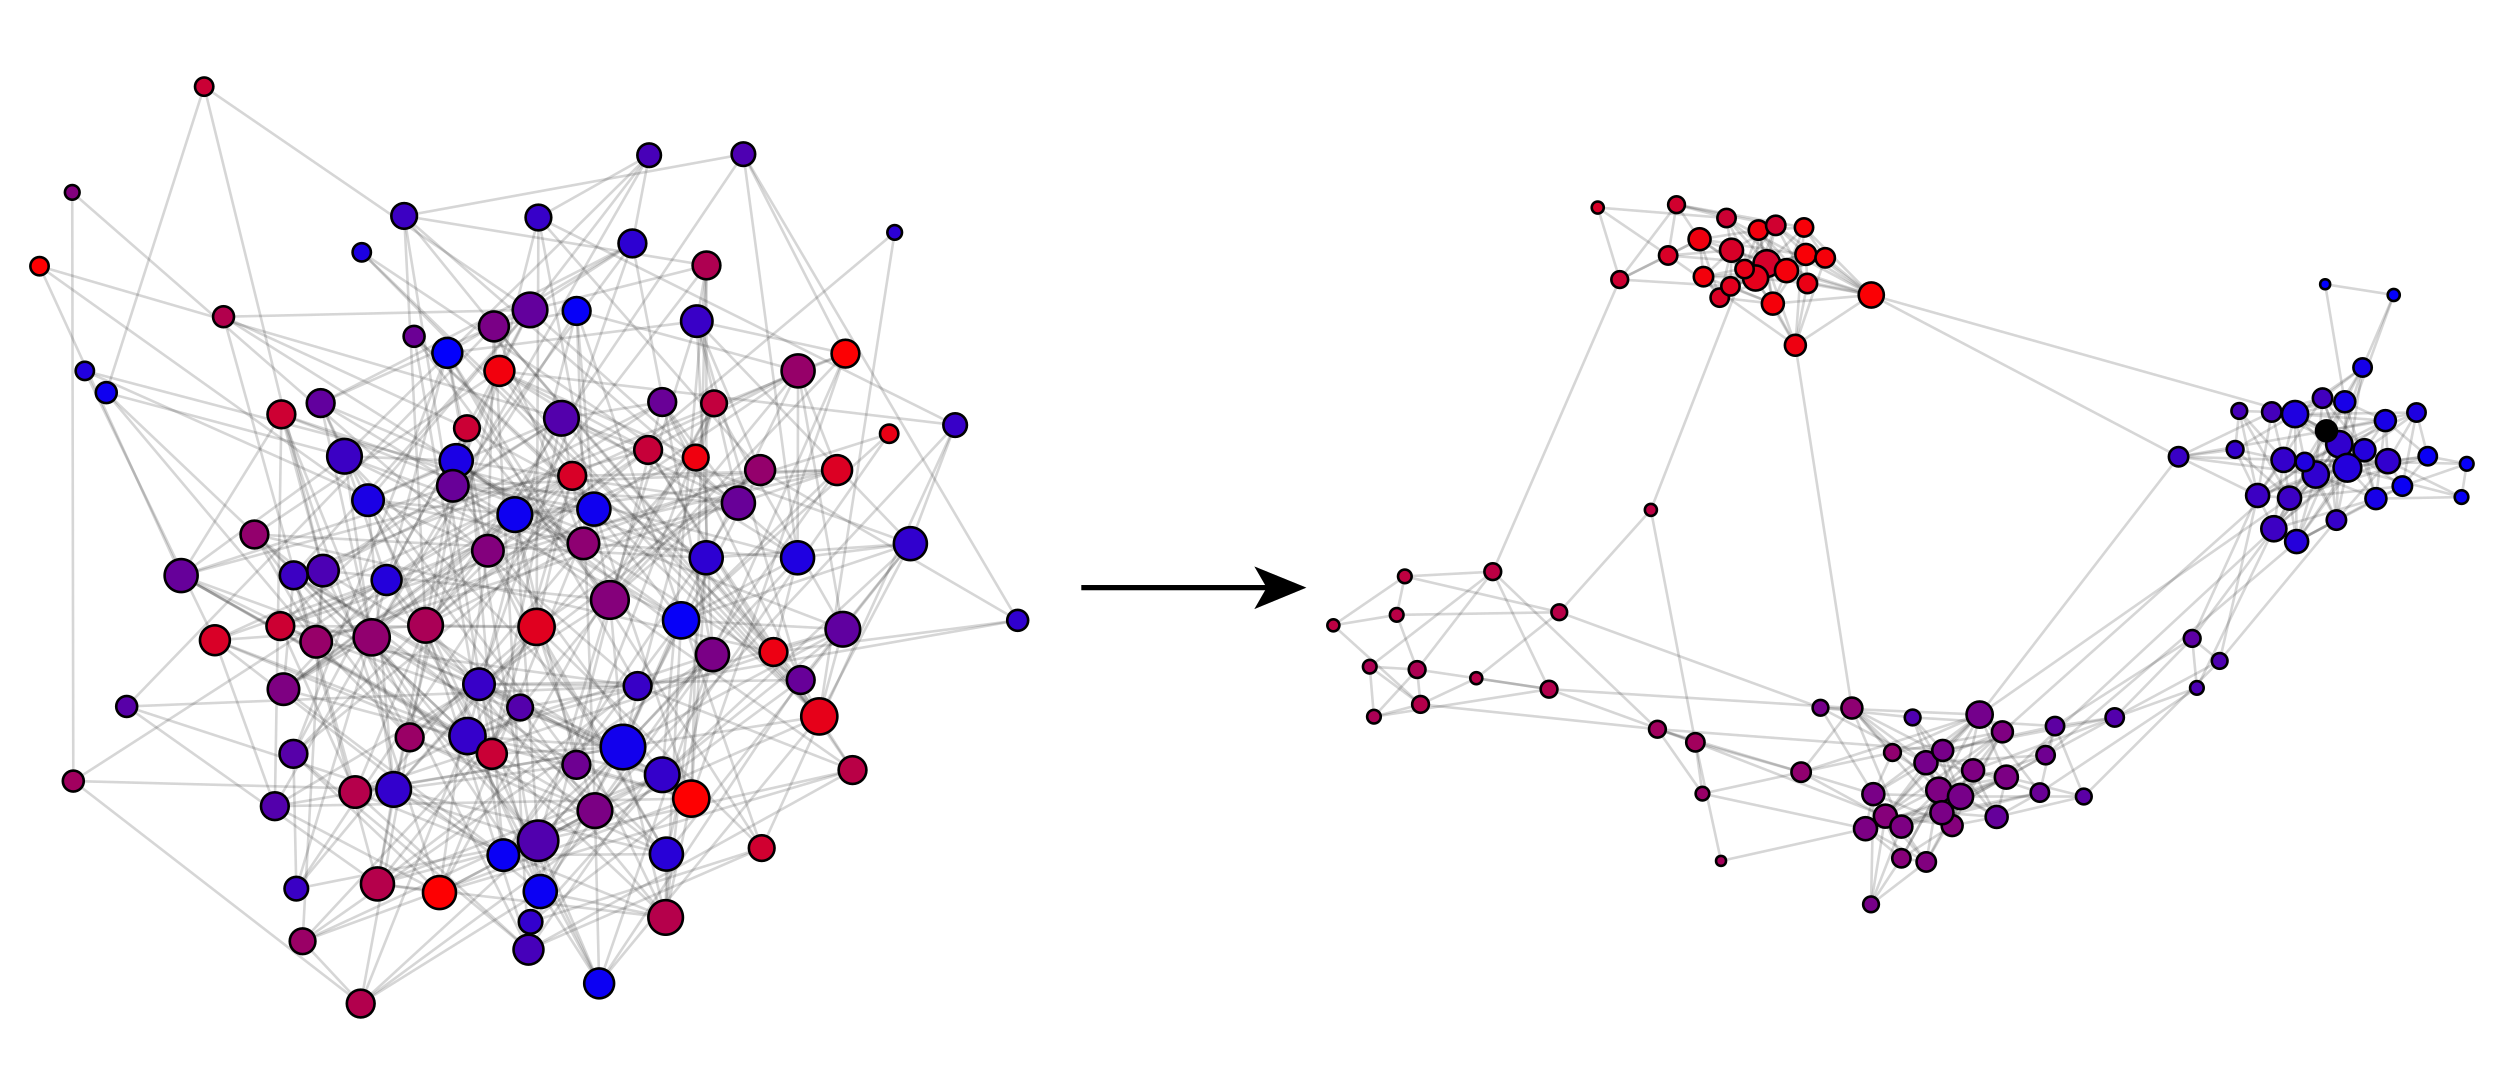 <?xml version="1.0" encoding="utf-8"?>
<!-- Generator: Adobe Illustrator 21.0.0, SVG Export Plug-In . SVG Version: 6.00 Build 0)  -->
<svg version="1.1" id="Layer_1" xmlns="http://www.w3.org/2000/svg" xmlns:xlink="http://www.w3.org/1999/xlink" x="0px" y="0px"
	 viewBox="0 0 955.1 415.6" style="enable-background:new 0 0 955.1 415.6;" xml:space="preserve">
<style type="text/css">
	.st0{fill:none;stroke:#000000;stroke-width:2;}
	.st1{fill:none;stroke:#333333;stroke-opacity:0.2;}
	.st2{fill:#0F00F0;stroke:#000000;}
	.st3{fill:#5800A8;stroke:#000000;}
	.st4{fill:#B2004D;stroke:#000000;}
	.st5{fill:#2D00D2;stroke:#000000;}
	.st6{fill:#93006D;stroke:#000000;}
	.st7{fill:#3B00C4;stroke:#000000;}
	.st8{fill:#D90027;stroke:#000000;}
	.st9{fill:#1B00E5;stroke:#000000;}
	.st10{fill:#2400DB;stroke:#000000;}
	.st11{fill:#AA0056;stroke:#000000;}
	.st12{fill:#690097;stroke:#000000;}
	.st13{fill:#9A0066;stroke:#000000;}
	.st14{fill:#1F00E1;stroke:#000000;}
	.st15{fill:#E0001F;stroke:#000000;}
	.st16{fill:#4C00B4;stroke:#000000;}
	.st17{fill:#CA0035;stroke:#000000;}
	.st18{fill:#5400AC;stroke:#000000;}
	.st19{fill:#1000EF;stroke:#000000;}
	.st20{fill:#5300AC;stroke:#000000;}
	.st21{fill:#0700F8;stroke:#000000;}
	.st22{fill:#2200DE;stroke:#000000;}
	.st23{fill:#CB0035;stroke:#000000;}
	.st24{fill:#66009A;stroke:#000000;}
	.st25{fill:#AE0051;stroke:#000000;}
	.st26{fill:#3500CB;stroke:#000000;}
	.st27{fill:#CD0033;stroke:#000000;}
	.st28{fill:#C60039;stroke:#000000;}
	.st29{fill:#970069;stroke:#000000;}
	.st30{fill:#62009E;stroke:#000000;}
	.st31{fill:#63009D;stroke:#000000;}
	.st32{fill:#B5004B;stroke:#000000;}
	.st33{fill:#0E00F1;stroke:#000000;}
	.st34{fill:#3C00C3;stroke:#000000;}
	.st35{fill:#960069;stroke:#000000;}
	.st36{fill:#7E0082;stroke:#000000;}
	.st37{fill:#1B00E4;stroke:#000000;}
	.st38{fill:#ED0013;stroke:#000000;}
	.st39{fill:#2C00D3;stroke:#000000;}
	.st40{fill:#3300CD;stroke:#000000;}
	.st41{fill:#6B0095;stroke:#000000;}
	.st42{fill:#F0000F;stroke:#000000;}
	.st43{fill:#680098;stroke:#000000;}
	.st44{fill:#83007D;stroke:#000000;}
	.st45{fill:#6E0092;stroke:#000000;}
	.st46{fill:#FD0002;stroke:#000000;}
	.st47{fill:#94006C;stroke:#000000;}
	.st48{fill:#5700A9;stroke:#000000;}
	.st49{fill:#8E0072;stroke:#000000;}
	.st50{fill:#3A00C5;stroke:#000000;}
	.st51{fill:#3900C7;stroke:#000000;}
	.st52{fill:#DC0023;stroke:#000000;}
	.st53{fill:#A1005F;stroke:#000000;}
	.st54{fill:#4E00B2;stroke:#000000;}
	.st55{fill:#85007B;stroke:#000000;}
	.st56{fill:#7A0086;stroke:#000000;}
	.st57{fill:#FC0003;stroke:#000000;}
	.st58{fill:#0A00F5;stroke:#000000;}
	.st59{fill:#3800C7;stroke:#000000;}
	.st60{fill:#91006F;stroke:#000000;}
	.st61{fill:#1200ED;stroke:#000000;}
	.st62{fill:#0B00F4;stroke:#000000;}
	.st63{fill:#0300FC;stroke:#000000;}
	.st64{fill:#B90046;stroke:#000000;}
	.st65{fill:#3700C9;stroke:#000000;}
	.st66{fill:#3400CB;stroke:#000000;}
	.st67{fill:#E60019;stroke:#000000;}
	.st68{fill:#4700B8;stroke:#000000;}
	.st69{fill:#FE0001;stroke:#000000;}
	.st70{fill:#5100AE;stroke:#000000;}
	.st71{fill:#C2003E;stroke:#000000;}
	.st72{fill:#C90036;stroke:#000000;}
	.st73{fill:#F2000D;stroke:#000000;}
	.st74{fill:#3800C8;stroke:#000000;}
	.st75{fill:#7B0084;stroke:#000000;}
	.st76{fill:#3000CF;stroke:#000000;}
	.st77{fill:#4600BA;stroke:#000000;}
	.st78{fill:#1C00E3;stroke:#000000;}
	.st79{fill:#6000A0;stroke:#000000;}
	.st80{fill:#2800D7;stroke:#000000;}
	.st81{fill:#D00030;stroke:#000000;}
	.st82{fill:#82007E;stroke:#000000;}
	.st83{fill:#EA0015;stroke:#000000;}
	.st84{fill:#0C00F3;stroke:#000000;}
	.st85{fill:#3100CE;stroke:#000000;}
	.st86{fill:#670099;stroke:#000000;}
	.st87{fill:#CC0033;stroke:#000000;}
	.st88{fill:#D80027;stroke:#000000;}
	.st89{fill:#F3000C;stroke:#000000;}
	.st90{fill:#86007A;stroke:#000000;}
	.st91{fill:#3D00C3;stroke:#000000;}
	.st92{fill:#3C00C4;stroke:#000000;}
	.st93{fill:#760089;stroke:#000000;}
	.st94{fill:#5B00A5;stroke:#000000;}
	.st95{fill:#4200BE;stroke:#000000;}
	.st96{fill:#D5002B;stroke:#000000;}
	.st97{fill:#BC0043;stroke:#000000;}
	.st98{fill:#4E00B1;stroke:#000000;}
	.st99{fill:#1600E9;stroke:#000000;}
	.st100{fill:#0200FD;stroke:#000000;}
	.st101{fill:#5D00A3;stroke:#000000;}
	.st102{fill:#1900E6;stroke:#000000;}
	.st103{fill:#AD0053;stroke:#000000;}
	.st104{fill:#AB0055;stroke:#000000;}
	.st105{fill:#2500DB;stroke:#000000;}
	.st106{fill:#B80047;stroke:#000000;}
	.st107{fill:#65009B;stroke:#000000;}
	.st108{fill:#BF0040;stroke:#000000;}
	.st109{fill:#970068;stroke:#000000;}
	.st110{fill:#A2005D;stroke:#000000;}
	.st111{fill:#3900C6;stroke:#000000;}
	.st112{fill:#1800E8;stroke:#000000;}
	.st113{stroke:#000000;}
	.st114{fill:#3600C9;stroke:#000000;}
	.st115{fill:#3200CE;stroke:#000000;}
	.st116{fill:#B4004B;stroke:#000000;}
	.st117{fill:#5D00A2;stroke:#000000;}
	.st118{fill:#DB0025;stroke:#000000;}
	.st119{fill:#770089;stroke:#000000;}
	.st120{fill:#E4001B;stroke:#000000;}
	.st121{fill:#A4005B;stroke:#000000;}
	.st122{fill:#D1002E;stroke:#000000;}
	.st123{fill:#74008C;stroke:#000000;}
	.st124{fill:#7F0081;stroke:#000000;}
	.st125{fill:#D70028;stroke:#000000;}
	.st126{fill:#0800F7;stroke:#000000;}
	.st127{fill:#E2001E;stroke:#000000;}
	.st128{fill:#1F00E0;stroke:#000000;}
	.st129{fill:#0400FB;stroke:#000000;}
	.st130{fill:#75008B;stroke:#000000;}
	.st131{fill:#EE0011;stroke:#000000;}
	.st132{fill:#7C0084;stroke:#000000;}
	.st133{fill:#790087;stroke:#000000;}
	.st134{fill:#F70008;stroke:#000000;}
	.st135{fill:#870079;stroke:#000000;}
	.st136{fill:#F4000B;stroke:#000000;}
	.st137{fill:#FB0004;stroke:#000000;}
	.st138{fill:#2000DF;stroke:#000000;}
	.st139{fill:#CD0032;stroke:#000000;}
	.st140{fill:#F5000A;stroke:#000000;}
	.st141{fill:#B3004D;stroke:#000000;}
	.st142{fill:#81007F;stroke:#000000;}
	.st143{fill:#E80017;stroke:#000000;}
	.st144{fill:#B70049;stroke:#000000;}
	.st145{fill:#F90006;stroke:#000000;}
	.st146{fill:#5000B0;stroke:#000000;}
	.st147{fill:#3400CC;stroke:#000000;}
	.st148{fill:#4500BA;stroke:#000000;}
	.st149{fill:#BC0044;stroke:#000000;}
	.st150{fill:#1E00E1;stroke:#000000;}
	.st151{fill:#6A0096;stroke:#000000;}
	.st152{fill:#2400DC;stroke:#000000;}
	.st153{fill:#7D0083;stroke:#000000;}
	.st154{fill:#6F0091;stroke:#000000;}
	.st155{fill:#1800E7;stroke:#000000;}
</style>
<g>
	<g>
		<line class="st0" x1="413.1" y1="224.5" x2="485" y2="224.5"/>
		<g>
			<polygon points="499.1,224.5 479.2,232.7 483.9,224.5 479.2,216.4 			"/>
		</g>
	</g>
</g>
<g>
	<line class="st1" x1="238" y1="285.4" x2="187.9" y2="288"/>
	<line class="st1" x1="304.7" y1="213.1" x2="347.8" y2="207.7"/>
	<line class="st1" x1="178.6" y1="281.2" x2="322" y2="240.4"/>
	<line class="st1" x1="226.9" y1="194.5" x2="196.7" y2="196.6"/>
	<line class="st1" x1="142" y1="243.5" x2="170.9" y2="134.8"/>
	<line class="st1" x1="85.4" y1="121" x2="222.9" y2="207.6"/>
	<line class="st1" x1="205" y1="239.5" x2="150.4" y2="301.6"/>
	<line class="st1" x1="206.4" y1="340.6" x2="272.2" y2="250.1"/>
	<line class="st1" x1="162.6" y1="238.9" x2="341.8" y2="88.8"/>
	<line class="st1" x1="188.7" y1="124.7" x2="154.4" y2="82.5"/>
	<line class="st1" x1="82.1" y1="244.6" x2="147.7" y2="221.6"/>
	<line class="st1" x1="162.6" y1="238.9" x2="205" y2="239.5"/>
	<line class="st1" x1="97.2" y1="204.2" x2="156.5" y2="281.7"/>
	<line class="st1" x1="222.9" y1="207.6" x2="188.7" y2="124.7"/>
	<line class="st1" x1="253" y1="296" x2="322" y2="240.4"/>
	<line class="st1" x1="150.4" y1="301.6" x2="205.7" y2="83.1"/>
	<line class="st1" x1="158.2" y1="128.5" x2="192.3" y2="326.7"/>
	<line class="st1" x1="147.7" y1="221.6" x2="108.3" y2="263.3"/>
	<line class="st1" x1="266.2" y1="122.7" x2="323" y2="135.1"/>
	<line class="st1" x1="238" y1="285.4" x2="107.1" y2="239.2"/>
	<line class="st1" x1="319.8" y1="179.6" x2="227.3" y2="309.7"/>
	<line class="st1" x1="174.3" y1="176" x2="144.2" y2="337.7"/>
	<line class="st1" x1="131.6" y1="174.3" x2="150.4" y2="301.6"/>
	<line class="st1" x1="122.5" y1="154" x2="228.9" y2="375.7"/>
	<line class="st1" x1="108.3" y1="263.3" x2="192.3" y2="326.7"/>
	<line class="st1" x1="304.9" y1="141.7" x2="220.3" y2="118.8"/>
	<line class="st1" x1="131.6" y1="174.3" x2="220.2" y2="292.2"/>
	<line class="st1" x1="183" y1="261.4" x2="305.9" y2="259.8"/>
	<line class="st1" x1="131.6" y1="174.3" x2="147.7" y2="221.6"/>
	<line class="st1" x1="228.9" y1="375.7" x2="305.9" y2="259.8"/>
	<line class="st1" x1="48.4" y1="269.9" x2="205.6" y2="321.2"/>
	<line class="st1" x1="108.3" y1="263.3" x2="218.6" y2="181.8"/>
	<line class="st1" x1="266.2" y1="122.7" x2="233" y2="229.2"/>
	<line class="st1" x1="269.8" y1="213.1" x2="269.9" y2="101.4"/>
	<line class="st1" x1="247.6" y1="171.9" x2="295.5" y2="249.1"/>
	<line class="st1" x1="178.6" y1="281.2" x2="220.3" y2="118.8"/>
	<line class="st1" x1="364.9" y1="162.4" x2="291" y2="324"/>
	<line class="st1" x1="220.2" y1="292.2" x2="272.8" y2="154.1"/>
	<line class="st1" x1="140.6" y1="191.1" x2="222.9" y2="207.6"/>
	<line class="st1" x1="220.2" y1="292.2" x2="142" y2="243.5"/>
	<line class="st1" x1="269.8" y1="213.1" x2="107.5" y2="158.3"/>
	<line class="st1" x1="173" y1="185.6" x2="233" y2="229.2"/>
	<line class="st1" x1="196.7" y1="196.6" x2="220.2" y2="292.2"/>
	<line class="st1" x1="304.9" y1="141.7" x2="322" y2="240.4"/>
	<line class="st1" x1="82.1" y1="244.6" x2="304.9" y2="141.7"/>
	<line class="st1" x1="233" y1="229.2" x2="325.7" y2="294.2"/>
	<line class="st1" x1="154.4" y1="82.5" x2="187.9" y2="288"/>
	<line class="st1" x1="253" y1="153.6" x2="123.4" y2="218"/>
	<line class="st1" x1="113.2" y1="339.5" x2="205.6" y2="321.2"/>
	<line class="st1" x1="186.4" y1="210.4" x2="170.9" y2="134.8"/>
	<line class="st1" x1="265.8" y1="174.8" x2="107.1" y2="239.2"/>
	<line class="st1" x1="131.6" y1="174.3" x2="69.2" y2="219.9"/>
	<line class="st1" x1="243.6" y1="262.1" x2="325.7" y2="294.2"/>
	<line class="st1" x1="40.6" y1="150" x2="178.6" y2="281.2"/>
	<line class="st1" x1="295.5" y1="249.1" x2="138.2" y2="96.4"/>
	<line class="st1" x1="260.2" y1="237" x2="347.8" y2="207.7"/>
	<line class="st1" x1="260.2" y1="237" x2="192.3" y2="326.7"/>
	<line class="st1" x1="284" y1="58.9" x2="388.8" y2="237"/>
	<line class="st1" x1="173" y1="185.6" x2="241.6" y2="93"/>
	<line class="st1" x1="260.2" y1="237" x2="319.8" y2="179.6"/>
	<line class="st1" x1="205" y1="239.5" x2="290.4" y2="179.6"/>
	<line class="st1" x1="198.7" y1="270.3" x2="388.8" y2="237"/>
	<line class="st1" x1="69.2" y1="219.9" x2="183" y2="261.4"/>
	<line class="st1" x1="220.2" y1="292.2" x2="264.1" y2="305.1"/>
	<line class="st1" x1="142" y1="243.5" x2="206.4" y2="340.6"/>
	<line class="st1" x1="178.6" y1="281.2" x2="137.8" y2="383.4"/>
	<line class="st1" x1="97.2" y1="204.2" x2="178.6" y2="281.2"/>
	<line class="st1" x1="269.8" y1="213.1" x2="304.9" y2="141.7"/>
	<line class="st1" x1="284" y1="58.9" x2="154.4" y2="82.5"/>
	<line class="st1" x1="220.3" y1="118.8" x2="291" y2="324"/>
	<line class="st1" x1="82.1" y1="244.6" x2="32.4" y2="141.7"/>
	<line class="st1" x1="122.5" y1="154" x2="142" y2="243.5"/>
	<line class="st1" x1="226.9" y1="194.5" x2="260.2" y2="237"/>
	<line class="st1" x1="313" y1="273.7" x2="138.2" y2="96.4"/>
	<line class="st1" x1="233" y1="229.2" x2="323" y2="135.1"/>
	<line class="st1" x1="112.1" y1="288" x2="167.9" y2="341"/>
	<line class="st1" x1="188.7" y1="124.7" x2="201.9" y2="362.8"/>
	<line class="st1" x1="170.9" y1="134.8" x2="291" y2="324"/>
	<line class="st1" x1="115.6" y1="359.6" x2="272.2" y2="250.1"/>
	<line class="st1" x1="167.9" y1="341" x2="105" y2="308"/>
	<line class="st1" x1="304.9" y1="141.7" x2="323" y2="135.1"/>
	<line class="st1" x1="253" y1="153.6" x2="282.1" y2="192.2"/>
	<line class="st1" x1="32.4" y1="141.7" x2="186.4" y2="210.4"/>
	<line class="st1" x1="254.3" y1="350.5" x2="254.6" y2="326.3"/>
	<line class="st1" x1="304.7" y1="213.1" x2="295.5" y2="249.1"/>
	<line class="st1" x1="205" y1="239.5" x2="227.3" y2="309.7"/>
	<line class="st1" x1="112.1" y1="288" x2="201.9" y2="362.8"/>
	<line class="st1" x1="69.2" y1="219.9" x2="107.5" y2="158.3"/>
	<line class="st1" x1="205" y1="239.5" x2="218.6" y2="181.8"/>
	<line class="st1" x1="112.2" y1="219.8" x2="323" y2="135.1"/>
	<line class="st1" x1="162.6" y1="238.9" x2="154.4" y2="82.5"/>
	<line class="st1" x1="78" y1="33.1" x2="202.5" y2="118.4"/>
	<line class="st1" x1="220.3" y1="118.8" x2="142" y2="243.5"/>
	<line class="st1" x1="144.2" y1="337.7" x2="254.3" y2="350.5"/>
	<line class="st1" x1="107.5" y1="158.3" x2="167.9" y2="341"/>
	<line class="st1" x1="265.8" y1="174.8" x2="272.8" y2="154.1"/>
	<line class="st1" x1="226.9" y1="194.5" x2="158.2" y2="128.5"/>
	<line class="st1" x1="178.6" y1="281.2" x2="238" y2="285.4"/>
	<line class="st1" x1="178.6" y1="281.2" x2="228.9" y2="375.7"/>
	<line class="st1" x1="174.3" y1="176" x2="107.1" y2="239.2"/>
	<line class="st1" x1="226.9" y1="194.5" x2="190.8" y2="141.7"/>
	<line class="st1" x1="253" y1="153.6" x2="28" y2="298.4"/>
	<line class="st1" x1="123.4" y1="218" x2="264.1" y2="305.1"/>
	<line class="st1" x1="131.6" y1="174.3" x2="260.2" y2="237"/>
	<line class="st1" x1="313" y1="273.7" x2="322" y2="240.4"/>
	<line class="st1" x1="82.1" y1="244.6" x2="178.6" y2="281.2"/>
	<line class="st1" x1="238" y1="285.4" x2="322" y2="240.4"/>
	<line class="st1" x1="304.7" y1="213.1" x2="205.6" y2="321.2"/>
	<line class="st1" x1="131.6" y1="174.3" x2="222.9" y2="207.6"/>
	<line class="st1" x1="322" y1="240.4" x2="347.8" y2="207.7"/>
	<line class="st1" x1="196.7" y1="196.6" x2="142" y2="243.5"/>
	<line class="st1" x1="40.6" y1="150" x2="78" y2="33.1"/>
	<line class="st1" x1="107.5" y1="158.3" x2="105" y2="308"/>
	<line class="st1" x1="347.8" y1="207.7" x2="305.9" y2="259.8"/>
	<line class="st1" x1="304.7" y1="213.1" x2="190.8" y2="141.7"/>
	<line class="st1" x1="131.6" y1="174.3" x2="238" y2="285.4"/>
	<line class="st1" x1="205.7" y1="83.1" x2="364.9" y2="162.4"/>
	<line class="st1" x1="247.6" y1="171.9" x2="190.8" y2="141.7"/>
	<line class="st1" x1="253" y1="153.6" x2="202.7" y2="352.2"/>
	<line class="st1" x1="290.4" y1="179.6" x2="233" y2="229.2"/>
	<line class="st1" x1="319.8" y1="179.6" x2="218.6" y2="181.8"/>
	<line class="st1" x1="135.7" y1="302.6" x2="238" y2="285.4"/>
	<line class="st1" x1="269.9" y1="101.4" x2="253" y2="296"/>
	<line class="st1" x1="269.8" y1="213.1" x2="254.3" y2="350.5"/>
	<line class="st1" x1="290.4" y1="179.6" x2="388.8" y2="237"/>
	<line class="st1" x1="142" y1="243.5" x2="253" y2="296"/>
	<line class="st1" x1="226.9" y1="194.5" x2="220.3" y2="118.8"/>
	<line class="st1" x1="82.1" y1="244.6" x2="105" y2="308"/>
	<line class="st1" x1="260.2" y1="237" x2="339.7" y2="165.7"/>
	<line class="st1" x1="147.7" y1="221.6" x2="178.4" y2="163.6"/>
	<line class="st1" x1="97.2" y1="204.2" x2="190.8" y2="141.7"/>
	<line class="st1" x1="222.9" y1="207.6" x2="113.2" y2="339.5"/>
	<line class="st1" x1="192.3" y1="326.7" x2="282.1" y2="192.2"/>
	<line class="st1" x1="233" y1="229.2" x2="183" y2="261.4"/>
	<line class="st1" x1="265.8" y1="174.8" x2="190.8" y2="141.7"/>
	<line class="st1" x1="325.7" y1="294.2" x2="167.9" y2="341"/>
	<line class="st1" x1="269.8" y1="213.1" x2="325.7" y2="294.2"/>
	<line class="st1" x1="253" y1="153.6" x2="265.8" y2="174.8"/>
	<line class="st1" x1="214.5" y1="159.8" x2="187.9" y2="288"/>
	<line class="st1" x1="272.2" y1="250.1" x2="254.6" y2="326.3"/>
	<line class="st1" x1="202.5" y1="118.4" x2="248" y2="59.3"/>
	<line class="st1" x1="198.7" y1="270.3" x2="144.2" y2="337.7"/>
	<line class="st1" x1="364.9" y1="162.4" x2="347.8" y2="207.7"/>
	<line class="st1" x1="156.5" y1="281.7" x2="290.4" y2="179.6"/>
	<line class="st1" x1="85.4" y1="121" x2="202.5" y2="118.4"/>
	<line class="st1" x1="226.9" y1="194.5" x2="173" y2="185.6"/>
	<line class="st1" x1="243.6" y1="262.1" x2="27.6" y2="73.5"/>
	<line class="st1" x1="112.1" y1="288" x2="218.6" y2="181.8"/>
	<line class="st1" x1="174.3" y1="176" x2="202.5" y2="118.4"/>
	<line class="st1" x1="144.2" y1="337.7" x2="253" y2="296"/>
	<line class="st1" x1="253" y1="153.6" x2="313" y2="273.7"/>
	<line class="st1" x1="304.7" y1="213.1" x2="304.9" y2="141.7"/>
	<line class="st1" x1="202.5" y1="118.4" x2="241.6" y2="93"/>
	<line class="st1" x1="202.5" y1="118.4" x2="112.1" y2="288"/>
	<line class="st1" x1="174.3" y1="176" x2="282.1" y2="192.2"/>
	<line class="st1" x1="144.2" y1="337.7" x2="243.6" y2="262.1"/>
	<line class="st1" x1="162.6" y1="238.9" x2="135.7" y2="302.6"/>
	<line class="st1" x1="135.7" y1="302.6" x2="107.1" y2="239.2"/>
	<line class="st1" x1="48.4" y1="269.9" x2="144.2" y2="337.7"/>
	<line class="st1" x1="108.3" y1="263.3" x2="264.1" y2="305.1"/>
	<line class="st1" x1="313" y1="273.7" x2="190.8" y2="141.7"/>
	<line class="st1" x1="265.8" y1="174.8" x2="150.4" y2="301.6"/>
	<line class="st1" x1="202.5" y1="118.4" x2="112.2" y2="219.8"/>
	<line class="st1" x1="269.8" y1="213.1" x2="97.2" y2="204.2"/>
	<line class="st1" x1="162.6" y1="238.9" x2="196.7" y2="196.6"/>
	<line class="st1" x1="205" y1="239.5" x2="196.7" y2="196.6"/>
	<line class="st1" x1="304.7" y1="213.1" x2="154.4" y2="82.5"/>
	<line class="st1" x1="178.6" y1="281.2" x2="272.2" y2="250.1"/>
	<line class="st1" x1="156.5" y1="281.7" x2="254.6" y2="326.3"/>
	<line class="st1" x1="238" y1="285.4" x2="313" y2="273.7"/>
	<line class="st1" x1="28" y1="298.4" x2="27.6" y2="73.5"/>
	<line class="st1" x1="108.3" y1="263.3" x2="186.4" y2="210.4"/>
	<line class="st1" x1="282.1" y1="192.2" x2="138.2" y2="96.4"/>
	<line class="st1" x1="243.6" y1="262.1" x2="183" y2="261.4"/>
	<line class="st1" x1="174.3" y1="176" x2="140.6" y2="191.1"/>
	<line class="st1" x1="135.7" y1="302.6" x2="254.3" y2="350.5"/>
	<line class="st1" x1="97.2" y1="204.2" x2="254.6" y2="326.3"/>
	<line class="st1" x1="186.4" y1="210.4" x2="188.7" y2="124.7"/>
	<line class="st1" x1="140.6" y1="191.1" x2="206.4" y2="340.6"/>
	<line class="st1" x1="123.4" y1="218" x2="233" y2="229.2"/>
	<line class="st1" x1="272.2" y1="250.1" x2="228.9" y2="375.7"/>
	<line class="st1" x1="304.7" y1="213.1" x2="284" y2="58.9"/>
	<line class="st1" x1="253" y1="296" x2="183" y2="261.4"/>
	<line class="st1" x1="313" y1="273.7" x2="205.6" y2="321.2"/>
	<line class="st1" x1="233" y1="229.2" x2="205.6" y2="321.2"/>
	<line class="st1" x1="196.7" y1="196.6" x2="140.6" y2="191.1"/>
	<line class="st1" x1="162.6" y1="238.9" x2="222.9" y2="207.6"/>
	<line class="st1" x1="233" y1="229.2" x2="238" y2="285.4"/>
	<line class="st1" x1="174.3" y1="176" x2="122.5" y2="154"/>
	<line class="st1" x1="254.3" y1="350.5" x2="238" y2="285.4"/>
	<line class="st1" x1="115.6" y1="359.6" x2="264.1" y2="305.1"/>
	<line class="st1" x1="254.3" y1="350.5" x2="187.9" y2="288"/>
	<line class="st1" x1="269.9" y1="101.4" x2="154.4" y2="82.5"/>
	<line class="st1" x1="112.2" y1="219.8" x2="205.6" y2="321.2"/>
	<line class="st1" x1="173" y1="185.6" x2="319.8" y2="179.6"/>
	<line class="st1" x1="253" y1="153.6" x2="214.5" y2="159.8"/>
	<line class="st1" x1="82.1" y1="244.6" x2="206.4" y2="340.6"/>
	<line class="st1" x1="233" y1="229.2" x2="272.8" y2="154.1"/>
	<line class="st1" x1="150.4" y1="301.6" x2="254.6" y2="326.3"/>
	<line class="st1" x1="178.4" y1="163.6" x2="233" y2="229.2"/>
	<line class="st1" x1="156.5" y1="281.7" x2="227.3" y2="309.7"/>
	<line class="st1" x1="260.2" y1="237" x2="254.3" y2="350.5"/>
	<line class="st1" x1="266.2" y1="122.7" x2="272.2" y2="250.1"/>
	<line class="st1" x1="137.8" y1="383.4" x2="305.9" y2="259.8"/>
	<line class="st1" x1="247.6" y1="171.9" x2="108.3" y2="263.3"/>
	<line class="st1" x1="222.9" y1="207.6" x2="282.1" y2="192.2"/>
	<line class="st1" x1="112.2" y1="219.8" x2="264.1" y2="305.1"/>
	<line class="st1" x1="205.6" y1="321.2" x2="228.9" y2="375.7"/>
	<line class="st1" x1="214.5" y1="159.8" x2="15.1" y2="101.7"/>
	<line class="st1" x1="174.3" y1="176" x2="260.2" y2="237"/>
	<line class="st1" x1="198.7" y1="270.3" x2="304.9" y2="141.7"/>
	<line class="st1" x1="241.6" y1="93" x2="272.2" y2="250.1"/>
	<line class="st1" x1="323" y1="135.1" x2="264.1" y2="305.1"/>
	<line class="st1" x1="69.2" y1="219.9" x2="15.1" y2="101.7"/>
	<line class="st1" x1="120.8" y1="245.2" x2="196.7" y2="196.6"/>
	<line class="st1" x1="269.8" y1="213.1" x2="347.8" y2="207.7"/>
	<line class="st1" x1="123.4" y1="218" x2="120.8" y2="245.2"/>
	<line class="st1" x1="131.6" y1="174.3" x2="122.5" y2="154"/>
	<line class="st1" x1="196.7" y1="196.6" x2="108.3" y2="263.3"/>
	<line class="st1" x1="82.1" y1="244.6" x2="187.9" y2="288"/>
	<line class="st1" x1="69.2" y1="219.9" x2="120.8" y2="245.2"/>
	<line class="st1" x1="196.7" y1="196.6" x2="205.6" y2="321.2"/>
	<line class="st1" x1="264.1" y1="305.1" x2="105" y2="308"/>
	<line class="st1" x1="178.6" y1="281.2" x2="253" y2="296"/>
	<line class="st1" x1="266.2" y1="122.7" x2="170.9" y2="134.8"/>
	<line class="st1" x1="238" y1="285.4" x2="105" y2="308"/>
	<line class="st1" x1="167.9" y1="341" x2="227.3" y2="309.7"/>
	<line class="st1" x1="272.8" y1="154.1" x2="322" y2="240.4"/>
	<line class="st1" x1="254.3" y1="350.5" x2="206.4" y2="340.6"/>
	<line class="st1" x1="260.2" y1="237" x2="322" y2="240.4"/>
	<line class="st1" x1="178.4" y1="163.6" x2="137.8" y2="383.4"/>
	<line class="st1" x1="162.6" y1="238.9" x2="284" y2="58.9"/>
	<line class="st1" x1="214.5" y1="159.8" x2="186.4" y2="210.4"/>
	<line class="st1" x1="123.4" y1="218" x2="78" y2="33.1"/>
	<line class="st1" x1="113.2" y1="339.5" x2="142" y2="243.5"/>
	<line class="st1" x1="187.9" y1="288" x2="218.6" y2="181.8"/>
	<line class="st1" x1="205.6" y1="321.2" x2="137.8" y2="383.4"/>
	<line class="st1" x1="112.1" y1="288" x2="170.9" y2="134.8"/>
	<line class="st1" x1="140.6" y1="191.1" x2="150.4" y2="301.6"/>
	<line class="st1" x1="85.4" y1="121" x2="135.7" y2="302.6"/>
	<line class="st1" x1="162.6" y1="238.9" x2="247.6" y2="171.9"/>
	<line class="st1" x1="266.2" y1="122.7" x2="347.8" y2="207.7"/>
	<line class="st1" x1="248" y1="59.3" x2="105" y2="308"/>
	<line class="st1" x1="107.5" y1="158.3" x2="142" y2="243.5"/>
	<line class="st1" x1="339.7" y1="165.7" x2="107.1" y2="239.2"/>
	<line class="st1" x1="122.5" y1="154" x2="241.6" y2="93"/>
	<line class="st1" x1="238" y1="285.4" x2="272.2" y2="250.1"/>
	<line class="st1" x1="269.9" y1="101.4" x2="196.7" y2="196.6"/>
	<line class="st1" x1="202.7" y1="352.2" x2="253" y2="296"/>
	<line class="st1" x1="135.7" y1="302.6" x2="201.9" y2="362.8"/>
	<line class="st1" x1="238" y1="285.4" x2="183" y2="261.4"/>
	<line class="st1" x1="112.2" y1="219.8" x2="108.3" y2="263.3"/>
	<line class="st1" x1="304.7" y1="213.1" x2="260.2" y2="237"/>
	<line class="st1" x1="220.2" y1="292.2" x2="150.4" y2="301.6"/>
	<line class="st1" x1="174.3" y1="176" x2="272.2" y2="250.1"/>
	<line class="st1" x1="284" y1="58.9" x2="323" y2="135.1"/>
	<line class="st1" x1="323" y1="135.1" x2="272.2" y2="250.1"/>
	<line class="st1" x1="142" y1="243.5" x2="201.9" y2="362.8"/>
	<line class="st1" x1="162.6" y1="238.9" x2="201.9" y2="362.8"/>
	<line class="st1" x1="322" y1="240.4" x2="254.6" y2="326.3"/>
	<line class="st1" x1="202.7" y1="352.2" x2="290.4" y2="179.6"/>
	<line class="st1" x1="156.5" y1="281.7" x2="120.8" y2="245.2"/>
	<line class="st1" x1="205" y1="239.5" x2="254.6" y2="326.3"/>
	<line class="st1" x1="295.5" y1="249.1" x2="188.7" y2="124.7"/>
	<line class="st1" x1="69.2" y1="219.9" x2="178.6" y2="281.2"/>
	<line class="st1" x1="205.6" y1="321.2" x2="227.3" y2="309.7"/>
	<line class="st1" x1="198.7" y1="270.3" x2="115.6" y2="359.6"/>
	<line class="st1" x1="238" y1="285.4" x2="206.4" y2="340.6"/>
	<line class="st1" x1="192.3" y1="326.7" x2="254.6" y2="326.3"/>
	<line class="st1" x1="364.9" y1="162.4" x2="227.3" y2="309.7"/>
	<line class="st1" x1="202.5" y1="118.4" x2="140.6" y2="191.1"/>
	<line class="st1" x1="266.2" y1="122.7" x2="305.9" y2="259.8"/>
	<line class="st1" x1="147.7" y1="221.6" x2="107.1" y2="239.2"/>
	<line class="st1" x1="48.4" y1="269.9" x2="188.7" y2="124.7"/>
	<line class="st1" x1="192.3" y1="326.7" x2="238" y2="285.4"/>
	<line class="st1" x1="201.9" y1="362.8" x2="291" y2="324"/>
	<line class="st1" x1="107.5" y1="158.3" x2="322" y2="240.4"/>
	<line class="st1" x1="269.8" y1="213.1" x2="238" y2="285.4"/>
	<line class="st1" x1="206.4" y1="340.6" x2="170.9" y2="134.8"/>
	<line class="st1" x1="167.9" y1="341" x2="272.8" y2="154.1"/>
	<line class="st1" x1="173" y1="185.6" x2="282.1" y2="192.2"/>
	<line class="st1" x1="220.3" y1="118.8" x2="188.7" y2="124.7"/>
	<line class="st1" x1="269.9" y1="101.4" x2="202.5" y2="118.4"/>
	<line class="st1" x1="123.4" y1="218" x2="107.5" y2="158.3"/>
	<line class="st1" x1="135.7" y1="302.6" x2="150.4" y2="301.6"/>
	<line class="st1" x1="295.5" y1="249.1" x2="313" y2="273.7"/>
	<line class="st1" x1="120.8" y1="245.2" x2="290.4" y2="179.6"/>
	<line class="st1" x1="131.6" y1="174.3" x2="174.3" y2="176"/>
	<line class="st1" x1="82.1" y1="244.6" x2="162.6" y2="238.9"/>
	<line class="st1" x1="97.2" y1="204.2" x2="295.5" y2="249.1"/>
	<line class="st1" x1="269.8" y1="213.1" x2="178.4" y2="163.6"/>
	<line class="st1" x1="214.5" y1="159.8" x2="140.6" y2="191.1"/>
	<line class="st1" x1="214.5" y1="159.8" x2="222.9" y2="207.6"/>
	<line class="st1" x1="115.6" y1="359.6" x2="253" y2="296"/>
	<line class="st1" x1="28" y1="298.4" x2="150.4" y2="301.6"/>
	<line class="st1" x1="120.8" y1="245.2" x2="243.6" y2="262.1"/>
	<line class="st1" x1="214.5" y1="159.8" x2="313" y2="273.7"/>
	<line class="st1" x1="214.5" y1="159.8" x2="347.8" y2="207.7"/>
	<line class="st1" x1="108.3" y1="263.3" x2="142" y2="243.5"/>
	<line class="st1" x1="140.6" y1="191.1" x2="15.1" y2="101.7"/>
	<line class="st1" x1="198.7" y1="270.3" x2="135.7" y2="302.6"/>
	<line class="st1" x1="304.9" y1="141.7" x2="319.8" y2="179.6"/>
	<line class="st1" x1="198.7" y1="270.3" x2="112.2" y2="219.8"/>
	<line class="st1" x1="186.4" y1="210.4" x2="254.6" y2="326.3"/>
	<line class="st1" x1="220.3" y1="118.8" x2="227.3" y2="309.7"/>
	<line class="st1" x1="156.5" y1="281.7" x2="205" y2="239.5"/>
	<line class="st1" x1="202.7" y1="352.2" x2="291" y2="324"/>
	<line class="st1" x1="123.4" y1="218" x2="214.5" y2="159.8"/>
	<line class="st1" x1="40.6" y1="150" x2="120.8" y2="245.2"/>
	<line class="st1" x1="158.2" y1="128.5" x2="233" y2="229.2"/>
	<line class="st1" x1="48.4" y1="269.9" x2="243.6" y2="262.1"/>
	<line class="st1" x1="122.5" y1="154" x2="202.5" y2="118.4"/>
	<line class="st1" x1="135.7" y1="302.6" x2="322" y2="240.4"/>
	<line class="st1" x1="290.4" y1="179.6" x2="266.2" y2="122.7"/>
	<line class="st1" x1="206.4" y1="340.6" x2="228.9" y2="375.7"/>
	<line class="st1" x1="247.6" y1="171.9" x2="325.7" y2="294.2"/>
	<line class="st1" x1="220.2" y1="292.2" x2="254.6" y2="326.3"/>
	<line class="st1" x1="201.9" y1="362.8" x2="339.7" y2="165.7"/>
	<line class="st1" x1="226.9" y1="194.5" x2="167.9" y2="341"/>
	<line class="st1" x1="238" y1="285.4" x2="205.6" y2="321.2"/>
	<line class="st1" x1="202.5" y1="118.4" x2="265.8" y2="174.8"/>
	<line class="st1" x1="243.6" y1="262.1" x2="170.9" y2="134.8"/>
	<line class="st1" x1="192.3" y1="326.7" x2="150.4" y2="301.6"/>
	<line class="st1" x1="269.9" y1="101.4" x2="264.1" y2="305.1"/>
	<line class="st1" x1="69.2" y1="219.9" x2="247.6" y2="171.9"/>
	<line class="st1" x1="226.9" y1="194.5" x2="264.1" y2="305.1"/>
	<line class="st1" x1="69.2" y1="219.9" x2="187.9" y2="288"/>
	<line class="st1" x1="233" y1="229.2" x2="205.7" y2="83.1"/>
	<line class="st1" x1="206.4" y1="340.6" x2="137.8" y2="383.4"/>
	<line class="st1" x1="253" y1="296" x2="167.9" y2="341"/>
	<line class="st1" x1="205" y1="239.5" x2="107.1" y2="239.2"/>
	<line class="st1" x1="260.2" y1="237" x2="238" y2="285.4"/>
	<line class="st1" x1="156.5" y1="281.7" x2="123.4" y2="218"/>
	<line class="st1" x1="304.7" y1="213.1" x2="222.9" y2="207.6"/>
	<line class="st1" x1="319.8" y1="179.6" x2="282.1" y2="192.2"/>
	<line class="st1" x1="202.7" y1="352.2" x2="264.1" y2="305.1"/>
	<line class="st1" x1="144.2" y1="337.7" x2="112.2" y2="219.8"/>
	<line class="st1" x1="186.4" y1="210.4" x2="167.9" y2="341"/>
	<line class="st1" x1="183" y1="261.4" x2="105" y2="308"/>
	<line class="st1" x1="241.6" y1="93" x2="183" y2="261.4"/>
	<line class="st1" x1="241.6" y1="93" x2="248" y2="59.3"/>
	<line class="st1" x1="147.7" y1="221.6" x2="218.6" y2="181.8"/>
	<line class="st1" x1="144.2" y1="337.7" x2="205.6" y2="321.2"/>
	<line class="st1" x1="142" y1="243.5" x2="205.6" y2="321.2"/>
	<line class="st1" x1="113.2" y1="339.5" x2="218.6" y2="181.8"/>
	<line class="st1" x1="112.1" y1="288" x2="113.2" y2="339.5"/>
	<line class="st1" x1="205" y1="239.5" x2="178.6" y2="281.2"/>
	<line class="st1" x1="214.5" y1="159.8" x2="173" y2="185.6"/>
	<line class="st1" x1="69.2" y1="219.9" x2="173" y2="185.6"/>
	<line class="st1" x1="226.9" y1="194.5" x2="304.9" y2="141.7"/>
	<line class="st1" x1="144.2" y1="337.7" x2="167.9" y2="341"/>
	<line class="st1" x1="188.7" y1="124.7" x2="305.9" y2="259.8"/>
	<line class="st1" x1="266.2" y1="122.7" x2="282.1" y2="192.2"/>
	<line class="st1" x1="241.6" y1="93" x2="170.9" y2="134.8"/>
	<line class="st1" x1="290.4" y1="179.6" x2="205.7" y2="83.1"/>
	<line class="st1" x1="186.4" y1="210.4" x2="254.3" y2="350.5"/>
	<line class="st1" x1="253" y1="296" x2="347.8" y2="207.7"/>
	<line class="st1" x1="140.6" y1="191.1" x2="227.3" y2="309.7"/>
	<line class="st1" x1="226.9" y1="194.5" x2="112.1" y2="288"/>
	<line class="st1" x1="196.7" y1="196.6" x2="319.8" y2="179.6"/>
	<line class="st1" x1="325.7" y1="294.2" x2="201.9" y2="362.8"/>
	<line class="st1" x1="269.9" y1="101.4" x2="266.2" y2="122.7"/>
	<line class="st1" x1="313" y1="273.7" x2="228.9" y2="375.7"/>
	<line class="st1" x1="295.5" y1="249.1" x2="388.8" y2="237"/>
	<line class="st1" x1="147.7" y1="221.6" x2="187.9" y2="288"/>
	<line class="st1" x1="158.2" y1="128.5" x2="313" y2="273.7"/>
	<line class="st1" x1="192.3" y1="326.7" x2="205.6" y2="321.2"/>
	<line class="st1" x1="190.8" y1="141.7" x2="364.9" y2="162.4"/>
	<line class="st1" x1="123.4" y1="218" x2="115.6" y2="359.6"/>
	<line class="st1" x1="162.6" y1="238.9" x2="227.3" y2="309.7"/>
	<line class="st1" x1="186.4" y1="210.4" x2="319.8" y2="179.6"/>
	<line class="st1" x1="97.2" y1="204.2" x2="120.8" y2="245.2"/>
	<line class="st1" x1="260.2" y1="237" x2="122.5" y2="154"/>
	<line class="st1" x1="341.8" y1="88.8" x2="313" y2="273.7"/>
	<line class="st1" x1="325.7" y1="294.2" x2="205.6" y2="321.2"/>
	<line class="st1" x1="69.2" y1="219.9" x2="227.3" y2="309.7"/>
	<line class="st1" x1="205.7" y1="83.1" x2="248" y2="59.3"/>
	<line class="st1" x1="178.4" y1="163.6" x2="192.3" y2="326.7"/>
	<line class="st1" x1="313" y1="273.7" x2="347.8" y2="207.7"/>
	<line class="st1" x1="304.7" y1="213.1" x2="32.4" y2="141.7"/>
	<line class="st1" x1="144.2" y1="337.7" x2="150.4" y2="301.6"/>
	<line class="st1" x1="247.6" y1="171.9" x2="304.9" y2="141.7"/>
	<line class="st1" x1="205" y1="239.5" x2="291" y2="324"/>
	<line class="st1" x1="205" y1="239.5" x2="205.7" y2="83.1"/>
	<line class="st1" x1="85.4" y1="121" x2="178.4" y2="163.6"/>
	<line class="st1" x1="173" y1="185.6" x2="253" y2="296"/>
	<line class="st1" x1="214.5" y1="159.8" x2="282.1" y2="192.2"/>
	<line class="st1" x1="28" y1="298.4" x2="137.8" y2="383.4"/>
	<line class="st1" x1="238" y1="285.4" x2="272.8" y2="154.1"/>
	<line class="st1" x1="120.8" y1="245.2" x2="282.1" y2="192.2"/>
	<line class="st1" x1="115.6" y1="359.6" x2="137.8" y2="383.4"/>
	<line class="st1" x1="269.8" y1="213.1" x2="264.1" y2="305.1"/>
	<line class="st1" x1="254.3" y1="350.5" x2="264.1" y2="305.1"/>
	<line class="st1" x1="227.3" y1="309.7" x2="228.9" y2="375.7"/>
	<line class="st1" x1="173" y1="185.6" x2="190.8" y2="141.7"/>
	<line class="st1" x1="147.7" y1="221.6" x2="254.3" y2="350.5"/>
	<line class="st1" x1="40.6" y1="150" x2="131.6" y2="174.3"/>
	<line class="st1" x1="174.3" y1="176" x2="305.9" y2="259.8"/>
	<line class="st1" x1="131.6" y1="174.3" x2="248" y2="59.3"/>
	<line class="st1" x1="206.4" y1="340.6" x2="183" y2="261.4"/>
	<circle class="st2" cx="40.6" cy="150" r="4"/>
	<circle class="st3" cx="48.4" cy="269.9" r="4"/>
	<circle class="st4" cx="85.4" cy="121" r="4"/>
	<circle class="st5" cx="269.8" cy="213.1" r="6.3"/>
	<circle class="st6" cx="97.2" cy="204.2" r="5.3"/>
	<circle class="st7" cx="131.6" cy="174.3" r="6.6"/>
	<circle class="st8" cx="82.1" cy="244.6" r="5.7"/>
	<circle class="st9" cx="174.3" cy="176" r="6.3"/>
	<circle class="st10" cx="147.7" cy="221.6" r="5.7"/>
	<circle class="st11" cx="162.6" cy="238.9" r="6.6"/>
	<circle class="st12" cx="253" cy="153.6" r="5.3"/>
	<circle class="st13" cx="156.5" cy="281.7" r="5.3"/>
	<circle class="st14" cx="304.7" cy="213.1" r="6.3"/>
	<circle class="st15" cx="205" cy="239.5" r="6.9"/>
	<circle class="st16" cx="123.4" cy="218" r="6"/>
	<circle class="st17" cx="78" cy="33.1" r="3.5"/>
	<circle class="st18" cx="198.7" cy="270.3" r="4.9"/>
	<circle class="st19" cx="226.9" cy="194.5" r="6.3"/>
	<circle class="st20" cx="214.5" cy="159.8" r="6.6"/>
	<circle class="st21" cx="260.2" cy="237" r="6.9"/>
	<circle class="st22" cx="32.4" cy="141.7" r="3.5"/>
	<circle class="st23" cx="178.4" cy="163.6" r="4.9"/>
	<circle class="st24" cx="69.2" cy="219.9" r="6.3"/>
	<circle class="st25" cx="269.9" cy="101.4" r="5.3"/>
	<circle class="st26" cx="178.6" cy="281.2" r="6.9"/>
	<circle class="st27" cx="107.5" cy="158.3" r="5.3"/>
	<circle class="st28" cx="247.6" cy="171.9" r="5.3"/>
	<circle class="st29" cx="120.8" cy="245.2" r="6"/>
	<circle class="st30" cx="122.5" cy="154" r="5.3"/>
	<circle class="st31" cx="202.5" cy="118.4" r="6.6"/>
	<circle class="st32" cx="135.7" cy="302.6" r="6"/>
	<circle class="st33" cx="196.7" cy="196.6" r="6.6"/>
	<circle class="st32" cx="144.2" cy="337.7" r="6.3"/>
	<circle class="st34" cx="112.2" cy="219.8" r="5.3"/>
	<circle class="st35" cx="304.9" cy="141.7" r="6.3"/>
	<circle class="st36" cx="108.3" cy="263.3" r="6"/>
	<circle class="st37" cx="140.6" cy="191.1" r="6"/>
	<circle class="st38" cx="295.5" cy="249.1" r="5.3"/>
	<circle class="st21" cx="220.3" cy="118.8" r="5.3"/>
	<circle class="st39" cx="341.8" cy="88.8" r="2.8"/>
	<circle class="st40" cx="202.7" cy="352.2" r="4.5"/>
	<circle class="st41" cx="158.2" cy="128.5" r="4"/>
	<circle class="st42" cx="265.8" cy="174.8" r="4.9"/>
	<circle class="st43" cx="173" cy="185.6" r="6"/>
	<circle class="st44" cx="186.4" cy="210.4" r="6"/>
	<circle class="st45" cx="220.2" cy="292.2" r="5.3"/>
	<circle class="st46" cx="15.1" cy="101.7" r="3.5"/>
	<circle class="st47" cx="290.4" cy="179.6" r="5.7"/>
	<circle class="st48" cx="112.1" cy="288" r="5.3"/>
	<circle class="st32" cx="254.3" cy="350.5" r="6.6"/>
	<circle class="st49" cx="222.9" cy="207.6" r="6"/>
	<circle class="st13" cx="115.6" cy="359.6" r="4.9"/>
	<circle class="st5" cx="241.6" cy="93" r="5.3"/>
	<circle class="st50" cx="113.2" cy="339.5" r="4.5"/>
	<circle class="st51" cx="266.2" cy="122.7" r="6"/>
	<circle class="st52" cx="319.8" cy="179.6" r="5.7"/>
	<circle class="st53" cx="28" cy="298.4" r="4"/>
	<circle class="st54" cx="284" cy="58.9" r="4.5"/>
	<circle class="st55" cx="233" cy="229.2" r="7.2"/>
	<circle class="st56" cx="188.7" cy="124.7" r="5.7"/>
	<circle class="st57" cx="323" cy="135.1" r="5.3"/>
	<circle class="st58" cx="192.3" cy="326.7" r="6"/>
	<circle class="st34" cx="154.4" cy="82.5" r="4.9"/>
	<circle class="st59" cx="243.6" cy="262.1" r="5.3"/>
	<circle class="st60" cx="142" cy="243.5" r="6.9"/>
	<circle class="st61" cx="238" cy="285.4" r="8.5"/>
	<circle class="st62" cx="206.4" cy="340.6" r="6.3"/>
	<circle class="st63" cx="170.9" cy="134.8" r="5.7"/>
	<circle class="st64" cx="325.7" cy="294.2" r="5.3"/>
	<circle class="st40" cx="150.4" cy="301.6" r="6.6"/>
	<circle class="st65" cx="205.7" cy="83.1" r="4.9"/>
	<circle class="st66" cx="253" cy="296" r="6.6"/>
	<circle class="st67" cx="313" cy="273.7" r="6.9"/>
	<circle class="st68" cx="248" cy="59.3" r="4.5"/>
	<circle class="st46" cx="167.9" cy="341" r="6.3"/>
	<circle class="st69" cx="264.1" cy="305.1" r="6.9"/>
	<circle class="st43" cx="282.1" cy="192.2" r="6.3"/>
	<circle class="st70" cx="205.6" cy="321.2" r="7.7"/>
	<circle class="st71" cx="272.8" cy="154.1" r="4.9"/>
	<circle class="st72" cx="187.9" cy="288" r="5.7"/>
	<circle class="st73" cx="190.8" cy="141.7" r="5.7"/>
	<circle class="st74" cx="364.9" cy="162.4" r="4.5"/>
	<circle class="st4" cx="137.8" cy="383.4" r="5.3"/>
	<circle class="st75" cx="227.3" cy="309.7" r="6.6"/>
	<circle class="st76" cx="388.8" cy="237" r="4"/>
	<circle class="st74" cx="183" cy="261.4" r="6"/>
	<circle class="st56" cx="272.2" cy="250.1" r="6.3"/>
	<circle class="st77" cx="201.9" cy="362.8" r="5.7"/>
	<circle class="st78" cx="138.2" cy="96.4" r="3.5"/>
	<circle class="st79" cx="322" cy="240.4" r="6.6"/>
	<circle class="st20" cx="105" cy="308" r="5.3"/>
	<circle class="st80" cx="254.6" cy="326.3" r="6.3"/>
	<circle class="st81" cx="291" cy="324" r="4.9"/>
	<circle class="st82" cx="27.6" cy="73.5" r="2.8"/>
	<circle class="st83" cx="339.7" cy="165.7" r="3.5"/>
	<circle class="st84" cx="228.9" cy="375.7" r="5.7"/>
	<circle class="st85" cx="347.8" cy="207.7" r="6.3"/>
	<circle class="st86" cx="305.9" cy="259.8" r="5.3"/>
	<circle class="st87" cx="107.1" cy="239.2" r="5.3"/>
	<circle class="st88" cx="218.6" cy="181.8" r="5.3"/>
</g>
<g>
	<line class="st1" x1="895.8" y1="153.5" x2="876.8" y2="158.2"/>
	<line class="st1" x1="726.4" y1="315.8" x2="741.9" y2="310.5"/>
	<line class="st1" x1="766.5" y1="296.9" x2="749" y2="304.3"/>
	<line class="st1" x1="942.4" y1="177.2" x2="872.4" y2="175.7"/>
	<line class="st1" x1="726.4" y1="315.8" x2="712.7" y2="316.6"/>
	<line class="st1" x1="907.7" y1="190.5" x2="884.7" y2="181.3"/>
	<line class="st1" x1="720.3" y1="311.8" x2="735.8" y2="291.4"/>
	<line class="st1" x1="650.4" y1="303.2" x2="712.7" y2="316.6"/>
	<line class="st1" x1="749" y1="304.3" x2="745.8" y2="315.4"/>
	<line class="st1" x1="677.3" y1="116" x2="689.9" y2="97.2"/>
	<line class="st1" x1="542.7" y1="269.1" x2="523.3" y2="254.7"/>
	<line class="st1" x1="893.7" y1="169.7" x2="868.7" y2="202"/>
	<line class="st1" x1="912.3" y1="176.2" x2="874.7" y2="190.3"/>
	<line class="st1" x1="675" y1="100.7" x2="657" y2="113.7"/>
	<line class="st1" x1="640.5" y1="78.2" x2="659.6" y2="83.3"/>
	<line class="st1" x1="880.5" y1="176.5" x2="765" y2="279.6"/>
	<line class="st1" x1="685.9" y1="131.9" x2="697.3" y2="98.5"/>
	<line class="st1" x1="650.8" y1="105.7" x2="682.5" y2="103.4"/>
	<line class="st1" x1="649.3" y1="91.4" x2="661.5" y2="95.6"/>
	<line class="st1" x1="720.3" y1="311.8" x2="712.7" y2="316.6"/>
	<line class="st1" x1="874.7" y1="190.3" x2="884.7" y2="181.3"/>
	<line class="st1" x1="874.7" y1="190.3" x2="927.5" y2="174.3"/>
	<line class="st1" x1="685.9" y1="131.9" x2="637.3" y2="97.6"/>
	<line class="st1" x1="779.3" y1="302.8" x2="741.9" y2="310.5"/>
	<line class="st1" x1="942.4" y1="177.2" x2="927.5" y2="174.3"/>
	<line class="st1" x1="726.4" y1="327.9" x2="714.8" y2="345.5"/>
	<line class="st1" x1="570.3" y1="218.4" x2="591.8" y2="263.3"/>
	<line class="st1" x1="753.8" y1="294.3" x2="779.3" y2="302.8"/>
	<line class="st1" x1="690.5" y1="108.3" x2="670.7" y2="106.2"/>
	<line class="st1" x1="720.3" y1="311.8" x2="741.9" y2="310.5"/>
	<line class="st1" x1="880.5" y1="176.5" x2="884.7" y2="181.3"/>
	<line class="st1" x1="895.8" y1="153.5" x2="888.3" y2="108.6"/>
	<line class="st1" x1="661.1" y1="109.4" x2="697.3" y2="98.5"/>
	<line class="st1" x1="595.7" y1="233.9" x2="533.6" y2="234.9"/>
	<line class="st1" x1="689.2" y1="86.9" x2="682.5" y2="103.4"/>
	<line class="st1" x1="874.7" y1="190.3" x2="853.9" y2="171.7"/>
	<line class="st1" x1="715.7" y1="303.4" x2="749" y2="304.3"/>
	<line class="st1" x1="715.7" y1="303.4" x2="735.8" y2="291.4"/>
	<line class="st1" x1="785.1" y1="277.4" x2="779.3" y2="302.8"/>
	<line class="st1" x1="610.4" y1="79.3" x2="659.6" y2="83.3"/>
	<line class="st1" x1="675" y1="100.7" x2="661.1" y2="109.4"/>
	<line class="st1" x1="509.4" y1="238.9" x2="536.7" y2="220.2"/>
	<line class="st1" x1="762.8" y1="312.1" x2="749" y2="304.3"/>
	<line class="st1" x1="633.2" y1="278.6" x2="650.4" y2="303.2"/>
	<line class="st1" x1="678.4" y1="86.1" x2="714.9" y2="112.7"/>
	<line class="st1" x1="541.4" y1="255.8" x2="591.8" y2="263.3"/>
	<line class="st1" x1="666.5" y1="102.8" x2="714.9" y2="112.7"/>
	<line class="st1" x1="781.5" y1="288.5" x2="735.8" y2="291.4"/>
	<line class="st1" x1="753.8" y1="294.3" x2="735.8" y2="291.4"/>
	<line class="st1" x1="689.9" y1="97.2" x2="682.5" y2="103.4"/>
	<line class="st1" x1="735.8" y1="291.4" x2="745.8" y2="315.4"/>
	<line class="st1" x1="839.3" y1="262.8" x2="779.3" y2="302.8"/>
	<line class="st1" x1="678.4" y1="86.1" x2="689.9" y2="97.2"/>
	<line class="st1" x1="888.8" y1="164.6" x2="832.3" y2="174.5"/>
	<line class="st1" x1="659.6" y1="83.3" x2="670.7" y2="106.2"/>
	<line class="st1" x1="888.8" y1="164.6" x2="923.2" y2="157.6"/>
	<line class="st1" x1="730.7" y1="274.1" x2="742.2" y2="286.7"/>
	<line class="st1" x1="895.8" y1="153.5" x2="902.6" y2="140.4"/>
	<line class="st1" x1="726.4" y1="315.8" x2="707.5" y2="270.5"/>
	<line class="st1" x1="689.9" y1="97.2" x2="697.3" y2="98.5"/>
	<line class="st1" x1="730.7" y1="274.1" x2="740.7" y2="301.9"/>
	<line class="st1" x1="690.5" y1="108.3" x2="671.8" y2="87.9"/>
	<line class="st1" x1="872.4" y1="175.7" x2="884.7" y2="181.3"/>
	<line class="st1" x1="509.4" y1="238.9" x2="542.7" y2="269.1"/>
	<line class="st1" x1="884.7" y1="181.3" x2="862.5" y2="189.3"/>
	<line class="st1" x1="657.5" y1="328.9" x2="712.7" y2="316.6"/>
	<line class="st1" x1="649.3" y1="91.4" x2="697.3" y2="98.5"/>
	<line class="st1" x1="892.6" y1="198.7" x2="877.4" y2="206.9"/>
	<line class="st1" x1="647.7" y1="283.6" x2="657.5" y2="328.9"/>
	<line class="st1" x1="756.3" y1="273" x2="765" y2="279.6"/>
	<line class="st1" x1="874.7" y1="190.3" x2="862.5" y2="189.3"/>
	<line class="st1" x1="853.9" y1="171.7" x2="872.4" y2="175.7"/>
	<line class="st1" x1="893.7" y1="169.7" x2="884.7" y2="181.3"/>
	<line class="st1" x1="917.8" y1="185.7" x2="907.7" y2="190.5"/>
	<line class="st1" x1="650.8" y1="105.7" x2="657" y2="113.7"/>
	<line class="st1" x1="657" y1="113.7" x2="682.5" y2="103.4"/>
	<line class="st1" x1="650.8" y1="105.7" x2="649.3" y2="91.4"/>
	<line class="st1" x1="765" y1="279.6" x2="735.9" y2="329.3"/>
	<line class="st1" x1="659.6" y1="83.3" x2="714.9" y2="112.7"/>
	<line class="st1" x1="726.4" y1="315.8" x2="740.7" y2="301.9"/>
	<line class="st1" x1="650.8" y1="105.7" x2="661.5" y2="95.6"/>
	<line class="st1" x1="715.7" y1="303.4" x2="714.8" y2="345.5"/>
	<line class="st1" x1="542.7" y1="269.1" x2="633.2" y2="278.6"/>
	<line class="st1" x1="753.8" y1="294.3" x2="762.8" y2="312.1"/>
	<line class="st1" x1="762.8" y1="312.1" x2="741.9" y2="310.5"/>
	<line class="st1" x1="690.5" y1="108.3" x2="659.6" y2="83.3"/>
	<line class="st1" x1="735.9" y1="329.3" x2="740.7" y2="301.9"/>
	<line class="st1" x1="756.3" y1="273" x2="742.2" y2="286.7"/>
	<line class="st1" x1="880.5" y1="176.5" x2="876.8" y2="158.2"/>
	<line class="st1" x1="591.8" y1="263.3" x2="707.5" y2="270.5"/>
	<line class="st1" x1="714.9" y1="112.7" x2="697.3" y2="98.5"/>
	<line class="st1" x1="726.4" y1="327.9" x2="735.9" y2="329.3"/>
	<line class="st1" x1="610.4" y1="79.3" x2="637.3" y2="97.6"/>
	<line class="st1" x1="766.5" y1="296.9" x2="740.7" y2="301.9"/>
	<line class="st1" x1="807.9" y1="274.1" x2="742.2" y2="286.7"/>
	<line class="st1" x1="749" y1="304.3" x2="796.1" y2="304.3"/>
	<line class="st1" x1="807.9" y1="274.1" x2="781.5" y2="288.5"/>
	<line class="st1" x1="888.8" y1="164.6" x2="903.3" y2="172"/>
	<line class="st1" x1="766.5" y1="296.9" x2="796.1" y2="304.3"/>
	<line class="st1" x1="907.7" y1="190.5" x2="896.8" y2="178.7"/>
	<line class="st1" x1="749" y1="304.3" x2="712.7" y2="316.6"/>
	<line class="st1" x1="880.5" y1="176.5" x2="923.2" y2="157.6"/>
	<line class="st1" x1="917.8" y1="185.7" x2="923.2" y2="157.6"/>
	<line class="st1" x1="892.6" y1="198.7" x2="848" y2="252.5"/>
	<line class="st1" x1="911.3" y1="160.7" x2="884.7" y2="181.3"/>
	<line class="st1" x1="671.8" y1="87.9" x2="670.7" y2="106.2"/>
	<line class="st1" x1="720.3" y1="311.8" x2="745.8" y2="315.4"/>
	<line class="st1" x1="666.5" y1="102.8" x2="630.7" y2="194.8"/>
	<line class="st1" x1="564" y1="259.1" x2="591.8" y2="263.3"/>
	<line class="st1" x1="756.3" y1="273" x2="749" y2="304.3"/>
	<line class="st1" x1="647.7" y1="283.6" x2="633.2" y2="278.6"/>
	<line class="st1" x1="661.5" y1="95.6" x2="682.5" y2="103.4"/>
	<line class="st1" x1="541.4" y1="255.8" x2="524.9" y2="273.8"/>
	<line class="st1" x1="690.5" y1="108.3" x2="685.9" y2="131.9"/>
	<line class="st1" x1="896.8" y1="178.7" x2="872.4" y2="175.7"/>
	<line class="st1" x1="832.3" y1="174.5" x2="867.9" y2="157.4"/>
	<line class="st1" x1="697.3" y1="98.5" x2="682.5" y2="103.4"/>
	<line class="st1" x1="765" y1="279.6" x2="745.8" y2="315.4"/>
	<line class="st1" x1="720.3" y1="311.8" x2="753.8" y2="294.3"/>
	<line class="st1" x1="661.1" y1="109.4" x2="661.5" y2="95.6"/>
	<line class="st1" x1="730.7" y1="274.1" x2="695.5" y2="270.4"/>
	<line class="st1" x1="678.4" y1="86.1" x2="661.5" y2="95.6"/>
	<line class="st1" x1="715.7" y1="303.4" x2="723" y2="287.5"/>
	<line class="st1" x1="677.3" y1="116" x2="650.8" y2="105.7"/>
	<line class="st1" x1="570.3" y1="218.4" x2="633.2" y2="278.6"/>
	<line class="st1" x1="675" y1="100.7" x2="682.5" y2="103.4"/>
	<line class="st1" x1="832.3" y1="174.5" x2="884.7" y2="181.3"/>
	<line class="st1" x1="715.7" y1="303.4" x2="726.4" y2="327.9"/>
	<line class="st1" x1="756.3" y1="273" x2="779.3" y2="302.8"/>
	<line class="st1" x1="685.9" y1="131.9" x2="707.5" y2="270.5"/>
	<line class="st1" x1="675" y1="100.7" x2="697.3" y2="98.5"/>
	<line class="st1" x1="640.5" y1="78.2" x2="618.8" y2="106.8"/>
	<line class="st1" x1="749" y1="304.3" x2="742.2" y2="286.7"/>
	<line class="st1" x1="741.9" y1="310.5" x2="707.5" y2="270.5"/>
	<line class="st1" x1="640.5" y1="78.2" x2="637.3" y2="97.6"/>
	<line class="st1" x1="753.8" y1="294.3" x2="766.5" y2="296.9"/>
	<line class="st1" x1="940.4" y1="189.9" x2="896.8" y2="178.7"/>
	<line class="st1" x1="720.3" y1="311.8" x2="726.4" y2="315.8"/>
	<line class="st1" x1="942.4" y1="177.2" x2="940.4" y2="189.9"/>
	<line class="st1" x1="877.4" y1="206.9" x2="907.7" y2="190.5"/>
	<line class="st1" x1="888.8" y1="164.6" x2="868.7" y2="202"/>
	<line class="st1" x1="766.5" y1="296.9" x2="726.4" y2="315.8"/>
	<line class="st1" x1="832.3" y1="174.5" x2="853.9" y2="171.7"/>
	<line class="st1" x1="753.8" y1="294.3" x2="740.7" y2="301.9"/>
	<line class="st1" x1="671.8" y1="87.9" x2="649.3" y2="91.4"/>
	<line class="st1" x1="753.8" y1="294.3" x2="765" y2="279.6"/>
	<line class="st1" x1="610.4" y1="79.3" x2="618.8" y2="106.8"/>
	<line class="st1" x1="877.4" y1="206.9" x2="884.7" y2="181.3"/>
	<line class="st1" x1="917.8" y1="185.7" x2="874.7" y2="190.3"/>
	<line class="st1" x1="670.7" y1="106.2" x2="682.5" y2="103.4"/>
	<line class="st1" x1="807.9" y1="274.1" x2="848" y2="252.5"/>
	<line class="st1" x1="570.3" y1="218.4" x2="541.4" y2="255.8"/>
	<line class="st1" x1="564" y1="259.1" x2="542.7" y2="269.1"/>
	<line class="st1" x1="876.8" y1="158.2" x2="911.3" y2="160.7"/>
	<line class="st1" x1="832.3" y1="174.5" x2="714.9" y2="112.7"/>
	<line class="st1" x1="877.4" y1="206.9" x2="874.7" y2="190.3"/>
	<line class="st1" x1="753.8" y1="294.3" x2="707.5" y2="270.5"/>
	<line class="st1" x1="726.4" y1="315.8" x2="688.1" y2="295"/>
	<line class="st1" x1="892.6" y1="198.7" x2="884.7" y2="181.3"/>
	<line class="st1" x1="888.8" y1="164.6" x2="876.8" y2="158.2"/>
	<line class="st1" x1="887.3" y1="152.1" x2="867.9" y2="157.4"/>
	<line class="st1" x1="723" y1="287.5" x2="688.1" y2="295"/>
	<line class="st1" x1="895.8" y1="153.5" x2="868.7" y2="202"/>
	<line class="st1" x1="666.5" y1="102.8" x2="649.3" y2="91.4"/>
	<line class="st1" x1="735.8" y1="291.4" x2="740.7" y2="301.9"/>
	<line class="st1" x1="675" y1="100.7" x2="659.6" y2="83.3"/>
	<line class="st1" x1="741.9" y1="310.5" x2="740.7" y2="301.9"/>
	<line class="st1" x1="781.5" y1="288.5" x2="741.9" y2="310.5"/>
	<line class="st1" x1="895.8" y1="153.5" x2="907.7" y2="190.5"/>
	<line class="st1" x1="942.4" y1="177.2" x2="917.8" y2="185.7"/>
	<line class="st1" x1="735.8" y1="291.4" x2="765" y2="279.6"/>
	<line class="st1" x1="781.5" y1="288.5" x2="785.1" y2="277.4"/>
	<line class="st1" x1="785.1" y1="277.4" x2="796.1" y2="304.3"/>
	<line class="st1" x1="688.1" y1="295" x2="707.5" y2="270.5"/>
	<line class="st1" x1="749" y1="304.3" x2="735.9" y2="329.3"/>
	<line class="st1" x1="855.5" y1="157" x2="872.4" y2="175.7"/>
	<line class="st1" x1="661.1" y1="109.4" x2="670.7" y2="106.2"/>
	<line class="st1" x1="868.7" y1="202" x2="837.5" y2="243.9"/>
	<line class="st1" x1="671.8" y1="87.9" x2="682.5" y2="103.4"/>
	<line class="st1" x1="888.8" y1="164.6" x2="911.3" y2="160.7"/>
	<line class="st1" x1="874.7" y1="190.3" x2="872.4" y2="175.7"/>
	<line class="st1" x1="640.5" y1="78.2" x2="649.3" y2="91.4"/>
	<line class="st1" x1="902.6" y1="140.4" x2="893.7" y2="169.7"/>
	<line class="st1" x1="726.4" y1="327.9" x2="745.8" y2="315.4"/>
	<line class="st1" x1="735.8" y1="291.4" x2="695.5" y2="270.4"/>
	<line class="st1" x1="832.3" y1="174.5" x2="756.3" y2="273"/>
	<line class="st1" x1="756.3" y1="273" x2="715.7" y2="303.4"/>
	<line class="st1" x1="637.3" y1="97.6" x2="661.5" y2="95.6"/>
	<line class="st1" x1="911.3" y1="160.7" x2="903.3" y2="172"/>
	<line class="st1" x1="762.8" y1="312.1" x2="779.3" y2="302.8"/>
	<line class="st1" x1="756.3" y1="273" x2="695.5" y2="270.4"/>
	<line class="st1" x1="666.5" y1="102.8" x2="689.9" y2="97.2"/>
	<line class="st1" x1="902.6" y1="140.4" x2="880.5" y2="176.5"/>
	<line class="st1" x1="785.1" y1="277.4" x2="837.5" y2="243.9"/>
	<line class="st1" x1="657" y1="113.7" x2="661.5" y2="95.6"/>
	<line class="st1" x1="647.7" y1="283.6" x2="688.1" y2="295"/>
	<line class="st1" x1="570.3" y1="218.4" x2="618.8" y2="106.8"/>
	<line class="st1" x1="756.3" y1="273" x2="723" y2="287.5"/>
	<line class="st1" x1="837.5" y1="243.9" x2="862.5" y2="189.3"/>
	<line class="st1" x1="868.7" y1="202" x2="903.3" y2="172"/>
	<line class="st1" x1="523.3" y1="254.7" x2="541.4" y2="255.8"/>
	<line class="st1" x1="888.8" y1="164.6" x2="892.6" y2="198.7"/>
	<line class="st1" x1="848" y1="252.5" x2="862.5" y2="189.3"/>
	<line class="st1" x1="726.4" y1="315.8" x2="714.8" y2="345.5"/>
	<line class="st1" x1="876.8" y1="158.2" x2="923.2" y2="157.6"/>
	<line class="st1" x1="618.8" y1="106.8" x2="637.3" y2="97.6"/>
	<line class="st1" x1="762.8" y1="312.1" x2="796.1" y2="304.3"/>
	<line class="st1" x1="661.1" y1="109.4" x2="666.5" y2="102.8"/>
	<line class="st1" x1="689.2" y1="86.9" x2="714.9" y2="112.7"/>
	<line class="st1" x1="726.4" y1="315.8" x2="735.9" y2="329.3"/>
	<line class="st1" x1="912.3" y1="176.2" x2="927.5" y2="174.3"/>
	<line class="st1" x1="749" y1="304.3" x2="740.7" y2="301.9"/>
	<line class="st1" x1="756.3" y1="273" x2="766.5" y2="296.9"/>
	<line class="st1" x1="640.5" y1="78.2" x2="689.2" y2="86.9"/>
	<line class="st1" x1="902.6" y1="140.4" x2="896.8" y2="178.7"/>
	<line class="st1" x1="723" y1="287.5" x2="707.5" y2="270.5"/>
	<line class="st1" x1="765" y1="279.6" x2="723" y2="287.5"/>
	<line class="st1" x1="872.4" y1="175.7" x2="862.5" y2="189.3"/>
	<line class="st1" x1="720.3" y1="311.8" x2="742.2" y2="286.7"/>
	<line class="st1" x1="902.6" y1="140.4" x2="914.5" y2="112.7"/>
	<line class="st1" x1="675" y1="100.7" x2="690.5" y2="108.3"/>
	<line class="st1" x1="675" y1="100.7" x2="670.7" y2="106.2"/>
	<line class="st1" x1="753.8" y1="294.3" x2="807.9" y2="274.1"/>
	<line class="st1" x1="675" y1="100.7" x2="671.8" y2="87.9"/>
	<line class="st1" x1="675" y1="100.7" x2="637.3" y2="97.6"/>
	<line class="st1" x1="690.5" y1="108.3" x2="689.9" y2="97.2"/>
	<line class="st1" x1="876.8" y1="158.2" x2="903.3" y2="172"/>
	<line class="st1" x1="689.2" y1="86.9" x2="697.3" y2="98.5"/>
	<line class="st1" x1="570.3" y1="218.4" x2="523.3" y2="254.7"/>
	<line class="st1" x1="765" y1="279.6" x2="740.7" y2="301.9"/>
	<line class="st1" x1="670.7" y1="106.2" x2="649.3" y2="91.4"/>
	<line class="st1" x1="876.8" y1="158.2" x2="872.4" y2="175.7"/>
	<line class="st1" x1="650.8" y1="105.7" x2="670.7" y2="106.2"/>
	<line class="st1" x1="785.1" y1="277.4" x2="742.2" y2="286.7"/>
	<line class="st1" x1="766.5" y1="296.9" x2="762.8" y2="312.1"/>
	<line class="st1" x1="595.7" y1="233.9" x2="564" y2="259.1"/>
	<line class="st1" x1="753.8" y1="294.3" x2="741.9" y2="310.5"/>
	<line class="st1" x1="595.7" y1="233.9" x2="695.5" y2="270.4"/>
	<line class="st1" x1="741.9" y1="310.5" x2="712.7" y2="316.6"/>
	<line class="st1" x1="855.5" y1="157" x2="862.5" y2="189.3"/>
	<line class="st1" x1="892.6" y1="198.7" x2="893.7" y2="169.7"/>
	<line class="st1" x1="637.3" y1="97.6" x2="649.3" y2="91.4"/>
	<line class="st1" x1="876.8" y1="158.2" x2="853.9" y2="171.7"/>
	<line class="st1" x1="895.8" y1="153.5" x2="884.7" y2="181.3"/>
	<line class="st1" x1="923.2" y1="157.6" x2="927.5" y2="174.3"/>
	<line class="st1" x1="893.7" y1="169.7" x2="880.5" y2="176.5"/>
	<line class="st1" x1="855.5" y1="157" x2="867.9" y2="157.4"/>
	<line class="st1" x1="888.8" y1="164.6" x2="867.9" y2="157.4"/>
	<line class="st1" x1="867.9" y1="157.4" x2="872.4" y2="175.7"/>
	<line class="st1" x1="745.8" y1="315.4" x2="740.7" y2="301.9"/>
	<line class="st1" x1="715.7" y1="303.4" x2="745.8" y2="315.4"/>
	<line class="st1" x1="678.4" y1="86.1" x2="670.7" y2="106.2"/>
	<line class="st1" x1="868.7" y1="202" x2="872.4" y2="175.7"/>
	<line class="st1" x1="927.5" y1="174.3" x2="896.8" y2="178.7"/>
	<line class="st1" x1="911.3" y1="160.7" x2="907.7" y2="190.5"/>
	<line class="st1" x1="675" y1="100.7" x2="650.8" y2="105.7"/>
	<line class="st1" x1="720.3" y1="311.8" x2="714.8" y2="345.5"/>
	<line class="st1" x1="756.3" y1="273" x2="735.8" y2="291.4"/>
	<line class="st1" x1="868.7" y1="202" x2="884.7" y2="181.3"/>
	<line class="st1" x1="742.2" y1="286.7" x2="745.8" y2="315.4"/>
	<line class="st1" x1="877.4" y1="206.9" x2="896.8" y2="178.7"/>
	<line class="st1" x1="640.5" y1="78.2" x2="678.4" y2="86.1"/>
	<line class="st1" x1="887.3" y1="152.1" x2="862.5" y2="189.3"/>
	<line class="st1" x1="726.4" y1="327.9" x2="712.7" y2="316.6"/>
	<line class="st1" x1="888.8" y1="164.6" x2="896.8" y2="178.7"/>
	<line class="st1" x1="714.9" y1="112.7" x2="661.5" y2="95.6"/>
	<line class="st1" x1="661.1" y1="109.4" x2="618.8" y2="106.8"/>
	<line class="st1" x1="720.3" y1="311.8" x2="756.3" y2="273"/>
	<line class="st1" x1="666.5" y1="102.8" x2="671.8" y2="87.9"/>
	<line class="st1" x1="749" y1="304.3" x2="741.9" y2="310.5"/>
	<line class="st1" x1="923.2" y1="157.6" x2="903.3" y2="172"/>
	<line class="st1" x1="647.7" y1="283.6" x2="650.4" y2="303.2"/>
	<line class="st1" x1="690.5" y1="108.3" x2="678.4" y2="86.1"/>
	<line class="st1" x1="912.3" y1="176.2" x2="917.8" y2="185.7"/>
	<line class="st1" x1="876.8" y1="158.2" x2="912.3" y2="176.2"/>
	<line class="st1" x1="893.7" y1="169.7" x2="887.3" y2="152.1"/>
	<line class="st1" x1="892.6" y1="198.7" x2="896.8" y2="178.7"/>
	<line class="st1" x1="893.7" y1="169.7" x2="911.3" y2="160.7"/>
	<line class="st1" x1="740.7" y1="301.9" x2="707.5" y2="270.5"/>
	<line class="st1" x1="893.7" y1="169.7" x2="914.5" y2="112.7"/>
	<line class="st1" x1="807.9" y1="274.1" x2="837.5" y2="243.9"/>
	<line class="st1" x1="874.7" y1="190.3" x2="855.5" y2="157"/>
	<line class="st1" x1="877.4" y1="206.9" x2="876.8" y2="158.2"/>
	<line class="st1" x1="670.7" y1="106.2" x2="689.9" y2="97.2"/>
	<line class="st1" x1="633.2" y1="278.6" x2="688.1" y2="295"/>
	<line class="st1" x1="766.5" y1="296.9" x2="741.9" y2="310.5"/>
	<line class="st1" x1="677.3" y1="116" x2="657" y2="113.7"/>
	<line class="st1" x1="762.8" y1="312.1" x2="742.2" y2="286.7"/>
	<line class="st1" x1="907.7" y1="190.5" x2="903.3" y2="172"/>
	<line class="st1" x1="867.9" y1="157.4" x2="862.5" y2="189.3"/>
	<line class="st1" x1="907.7" y1="190.5" x2="940.4" y2="189.9"/>
	<line class="st1" x1="839.3" y1="262.8" x2="807.9" y2="274.1"/>
	<line class="st1" x1="650.4" y1="303.2" x2="688.1" y2="295"/>
	<line class="st1" x1="912.3" y1="176.2" x2="923.2" y2="157.6"/>
	<line class="st1" x1="675" y1="100.7" x2="689.9" y2="97.2"/>
	<line class="st1" x1="902.6" y1="140.4" x2="876.8" y2="158.2"/>
	<line class="st1" x1="781.5" y1="288.5" x2="740.7" y2="301.9"/>
	<line class="st1" x1="896.8" y1="178.7" x2="862.5" y2="189.3"/>
	<line class="st1" x1="675" y1="100.7" x2="677.3" y2="116"/>
	<line class="st1" x1="868.7" y1="202" x2="896.8" y2="178.7"/>
	<line class="st1" x1="896.8" y1="178.7" x2="884.7" y2="181.3"/>
	<line class="st1" x1="677.3" y1="116" x2="682.5" y2="103.4"/>
	<line class="st1" x1="595.7" y1="233.9" x2="536.7" y2="220.2"/>
	<line class="st1" x1="756.3" y1="273" x2="726.4" y2="327.9"/>
	<line class="st1" x1="618.8" y1="106.8" x2="649.3" y2="91.4"/>
	<line class="st1" x1="766.5" y1="296.9" x2="868.7" y2="202"/>
	<line class="st1" x1="647.7" y1="283.6" x2="591.8" y2="263.3"/>
	<line class="st1" x1="912.3" y1="176.2" x2="872.4" y2="175.7"/>
	<line class="st1" x1="595.7" y1="233.9" x2="630.7" y2="194.8"/>
	<line class="st1" x1="685.9" y1="131.9" x2="689.2" y2="86.9"/>
	<line class="st1" x1="766.5" y1="296.9" x2="712.7" y2="316.6"/>
	<line class="st1" x1="714.8" y1="345.5" x2="735.9" y2="329.3"/>
	<line class="st1" x1="533.6" y1="234.9" x2="536.7" y2="220.2"/>
	<line class="st1" x1="647.7" y1="283.6" x2="630.7" y2="194.8"/>
	<line class="st1" x1="839.3" y1="262.8" x2="837.5" y2="243.9"/>
	<line class="st1" x1="893.7" y1="169.7" x2="862.5" y2="189.3"/>
	<line class="st1" x1="542.7" y1="269.1" x2="541.4" y2="255.8"/>
	<line class="st1" x1="633.2" y1="278.6" x2="742.2" y2="286.7"/>
	<line class="st1" x1="868.7" y1="202" x2="907.7" y2="190.5"/>
	<line class="st1" x1="832.3" y1="174.5" x2="872.4" y2="175.7"/>
	<line class="st1" x1="675" y1="100.7" x2="678.4" y2="86.1"/>
	<line class="st1" x1="726.4" y1="327.9" x2="740.7" y2="301.9"/>
	<line class="st1" x1="715.7" y1="303.4" x2="688.1" y2="295"/>
	<line class="st1" x1="839.3" y1="262.8" x2="868.7" y2="202"/>
	<line class="st1" x1="877.4" y1="206.9" x2="903.3" y2="172"/>
	<line class="st1" x1="762.8" y1="312.1" x2="745.8" y2="315.4"/>
	<line class="st1" x1="848" y1="252.5" x2="796.1" y2="304.3"/>
	<line class="st1" x1="735.8" y1="291.4" x2="707.5" y2="270.5"/>
	<line class="st1" x1="892.6" y1="198.7" x2="880.5" y2="176.5"/>
	<line class="st1" x1="877.4" y1="206.9" x2="868.7" y2="202"/>
	<line class="st1" x1="912.3" y1="176.2" x2="896.8" y2="178.7"/>
	<line class="st1" x1="523.3" y1="254.7" x2="524.9" y2="273.8"/>
	<line class="st1" x1="766.5" y1="296.9" x2="781.5" y2="288.5"/>
	<line class="st1" x1="657" y1="113.7" x2="678.4" y2="86.1"/>
	<line class="st1" x1="893.7" y1="169.7" x2="867.9" y2="157.4"/>
	<line class="st1" x1="855.5" y1="157" x2="853.9" y2="171.7"/>
	<line class="st1" x1="714.9" y1="112.7" x2="682.5" y2="103.4"/>
	<line class="st1" x1="877.4" y1="206.9" x2="917.8" y2="185.7"/>
	<line class="st1" x1="735.8" y1="291.4" x2="749" y2="304.3"/>
	<line class="st1" x1="912.3" y1="176.2" x2="911.3" y2="160.7"/>
	<line class="st1" x1="911.3" y1="160.7" x2="927.5" y2="174.3"/>
	<line class="st1" x1="675" y1="100.7" x2="689.2" y2="86.9"/>
	<line class="st1" x1="876.8" y1="158.2" x2="714.9" y2="112.7"/>
	<line class="st1" x1="895.8" y1="153.5" x2="911.3" y2="160.7"/>
	<line class="st1" x1="659.6" y1="83.3" x2="661.5" y2="95.6"/>
	<line class="st1" x1="876.8" y1="158.2" x2="896.8" y2="178.7"/>
	<line class="st1" x1="730.7" y1="274.1" x2="749" y2="304.3"/>
	<line class="st1" x1="912.3" y1="176.2" x2="903.3" y2="172"/>
	<line class="st1" x1="714.9" y1="112.7" x2="689.9" y2="97.2"/>
	<line class="st1" x1="715.7" y1="303.4" x2="712.7" y2="316.6"/>
	<line class="st1" x1="893.7" y1="169.7" x2="912.3" y2="176.2"/>
	<line class="st1" x1="689.2" y1="86.9" x2="671.8" y2="87.9"/>
	<line class="st1" x1="720.3" y1="311.8" x2="735.9" y2="329.3"/>
	<line class="st1" x1="677.3" y1="116" x2="671.8" y2="87.9"/>
	<line class="st1" x1="887.3" y1="152.1" x2="884.7" y2="181.3"/>
	<line class="st1" x1="895.8" y1="153.5" x2="896.8" y2="178.7"/>
	<line class="st1" x1="591.8" y1="263.3" x2="524.9" y2="273.8"/>
	<line class="st1" x1="887.3" y1="152.1" x2="896.8" y2="178.7"/>
	<line class="st1" x1="887.3" y1="152.1" x2="903.3" y2="172"/>
	<line class="st1" x1="675" y1="100.7" x2="685.9" y2="131.9"/>
	<line class="st1" x1="917.8" y1="185.7" x2="927.5" y2="174.3"/>
	<line class="st1" x1="888.3" y1="108.6" x2="914.5" y2="112.7"/>
	<line class="st1" x1="670.7" y1="106.2" x2="661.5" y2="95.6"/>
	<line class="st1" x1="895.8" y1="153.5" x2="867.9" y2="157.4"/>
	<line class="st1" x1="730.7" y1="274.1" x2="785.1" y2="277.4"/>
	<line class="st1" x1="877.4" y1="206.9" x2="781.5" y2="288.5"/>
	<line class="st1" x1="726.4" y1="315.8" x2="779.3" y2="302.8"/>
	<line class="st1" x1="868.7" y1="202" x2="853.9" y2="171.7"/>
	<line class="st1" x1="542.7" y1="269.1" x2="524.9" y2="273.8"/>
	<line class="st1" x1="685.9" y1="131.9" x2="714.9" y2="112.7"/>
	<line class="st1" x1="832.3" y1="174.5" x2="862.5" y2="189.3"/>
	<line class="st1" x1="912.3" y1="176.2" x2="940.4" y2="189.9"/>
	<line class="st1" x1="685.9" y1="131.9" x2="670.7" y2="106.2"/>
	<line class="st1" x1="893.7" y1="169.7" x2="896.8" y2="178.7"/>
	<line class="st1" x1="902.6" y1="140.4" x2="887.3" y2="152.1"/>
	<line class="st1" x1="874.7" y1="190.3" x2="903.3" y2="172"/>
	<line class="st1" x1="690.5" y1="108.3" x2="714.9" y2="112.7"/>
	<line class="st1" x1="677.3" y1="116" x2="714.9" y2="112.7"/>
	<line class="st1" x1="715.7" y1="303.4" x2="695.5" y2="270.4"/>
	<line class="st1" x1="887.3" y1="152.1" x2="876.8" y2="158.2"/>
	<line class="st1" x1="661.1" y1="109.4" x2="677.3" y2="116"/>
	<line class="st1" x1="533.6" y1="234.9" x2="541.4" y2="255.8"/>
	<line class="st1" x1="848" y1="252.5" x2="837.5" y2="243.9"/>
	<line class="st1" x1="762.8" y1="312.1" x2="723" y2="287.5"/>
	<line class="st1" x1="756.3" y1="273" x2="688.1" y2="295"/>
	<line class="st1" x1="735.9" y1="329.3" x2="712.7" y2="316.6"/>
	<line class="st1" x1="685.9" y1="131.9" x2="677.3" y2="116"/>
	<line class="st1" x1="765" y1="279.6" x2="712.7" y2="316.6"/>
	<line class="st1" x1="893.7" y1="169.7" x2="877.4" y2="206.9"/>
	<line class="st1" x1="892.6" y1="198.7" x2="912.3" y2="176.2"/>
	<line class="st1" x1="720.3" y1="311.8" x2="647.7" y2="283.6"/>
	<line class="st1" x1="657" y1="113.7" x2="649.3" y2="91.4"/>
	<line class="st1" x1="807.9" y1="274.1" x2="785.1" y2="277.4"/>
	<line class="st1" x1="666.5" y1="102.8" x2="670.7" y2="106.2"/>
	<line class="st1" x1="893.7" y1="169.7" x2="917.8" y2="185.7"/>
	<line class="st1" x1="756.3" y1="273" x2="874.7" y2="190.3"/>
	<line class="st1" x1="570.3" y1="218.4" x2="536.7" y2="220.2"/>
	<line class="st1" x1="677.3" y1="116" x2="661.5" y2="95.6"/>
	<line class="st1" x1="509.4" y1="238.9" x2="533.6" y2="234.9"/>
	<circle class="st42" cx="649.3" cy="91.4" r="4.2"/>
	<circle class="st89" cx="650.8" cy="105.7" r="3.7"/>
	<circle class="st90" cx="720.3" cy="311.8" r="4.4"/>
	<circle class="st91" cx="868.7" cy="202" r="4.8"/>
	<circle class="st92" cx="874.7" cy="190.3" r="4.4"/>
	<circle class="st93" cx="695.5" cy="270.4" r="3"/>
	<circle class="st36" cx="753.8" cy="294.3" r="4.2"/>
	<circle class="st94" cx="796.1" cy="304.3" r="3"/>
	<circle class="st95" cx="887.3" cy="152.1" r="3.7"/>
	<circle class="st96" cx="675" cy="100.7" r="5.1"/>
	<circle class="st16" cx="839.3" cy="262.8" r="2.6"/>
	<circle class="st97" cx="630.7" cy="194.8" r="2.3"/>
	<circle class="st98" cx="848" cy="252.5" r="3"/>
	<circle class="st55" cx="745.8" cy="315.4" r="4"/>
	<circle class="st99" cx="902.6" cy="140.4" r="3.5"/>
	<circle class="st36" cx="740.7" cy="301.9" r="4.8"/>
	<circle class="st100" cx="888.3" cy="108.6" r="1.9"/>
	<circle class="st101" cx="837.5" cy="243.9" r="3.2"/>
	<circle class="st102" cx="911.3" cy="160.7" r="4"/>
	<circle class="st103" cx="523.3" cy="254.7" r="2.6"/>
	<circle class="st104" cx="524.9" cy="273.8" r="2.6"/>
	<circle class="st105" cx="877.4" cy="206.9" r="4.4"/>
	<circle class="st106" cx="595.7" cy="233.9" r="3"/>
	<circle class="st85" cx="893.7" cy="169.7" r="5"/>
	<circle class="st107" cx="762.8" cy="312.1" r="4.2"/>
	<circle class="st108" cx="536.7" cy="220.2" r="2.6"/>
	<circle class="st53" cx="633.2" cy="278.6" r="3.2"/>
	<circle class="st109" cx="650.4" cy="303.2" r="2.6"/>
	<circle class="st58" cx="927.5" cy="174.3" r="3.5"/>
	<circle class="st110" cx="647.7" cy="283.6" r="3.5"/>
	<circle class="st56" cx="741.9" cy="310.5" r="4.4"/>
	<circle class="st111" cx="832.3" cy="174.5" r="3.7"/>
	<circle class="st112" cx="907.7" cy="190.5" r="4"/>
	<circle class="st113" cx="888.8" cy="164.6" r="4"/>
	<circle class="st114" cx="892.6" cy="198.7" r="3.7"/>
	<circle class="st103" cx="541.4" cy="255.8" r="3.2"/>
	<circle class="st115" cx="912.3" cy="176.2" r="4.6"/>
	<circle class="st116" cx="542.7" cy="269.1" r="3.2"/>
	<circle class="st117" cx="785.1" cy="277.4" r="3.5"/>
	<circle class="st118" cx="657" cy="113.7" r="3.5"/>
	<circle class="st119" cx="714.8" cy="345.5" r="3"/>
	<circle class="st120" cx="670.7" cy="106.2" r="4.8"/>
	<circle class="st121" cx="657.5" cy="328.9" r="1.9"/>
	<circle class="st60" cx="723" cy="287.5" r="3.2"/>
	<circle class="st119" cx="749" cy="304.3" r="4.8"/>
	<circle class="st122" cx="640.5" cy="78.2" r="3.2"/>
	<circle class="st123" cx="756.3" cy="273" r="5"/>
	<circle class="st124" cx="765" cy="279.6" r="4"/>
	<circle class="st125" cx="661.5" cy="95.6" r="4.4"/>
	<circle class="st126" cx="942.4" cy="177.2" r="2.6"/>
	<circle class="st49" cx="707.5" cy="270.5" r="4"/>
	<circle class="st127" cx="661.1" cy="109.4" r="3.5"/>
	<circle class="st128" cx="876.8" cy="158.2" r="5"/>
	<circle class="st129" cx="914.5" cy="112.7" r="2.3"/>
	<circle class="st130" cx="735.8" cy="291.4" r="4.4"/>
	<circle class="st8" cx="637.3" cy="97.6" r="3.5"/>
	<circle class="st66" cx="872.4" cy="175.7" r="4.6"/>
	<circle class="st34" cx="862.5" cy="189.3" r="4.4"/>
	<circle class="st131" cx="685.9" cy="131.9" r="4"/>
	<circle class="st126" cx="940.4" cy="189.9" r="2.6"/>
	<circle class="st132" cx="712.7" cy="316.6" r="4.4"/>
	<circle class="st73" cx="671.8" cy="87.9" r="3.7"/>
	<circle class="st133" cx="715.7" cy="303.4" r="4.2"/>
	<circle class="st134" cx="689.2" cy="86.9" r="3.5"/>
	<circle class="st76" cx="884.7" cy="181.3" r="5"/>
	<circle class="st135" cx="726.4" cy="327.9" r="3.5"/>
	<circle class="st136" cx="682.5" cy="103.4" r="4.4"/>
	<circle class="st137" cx="714.9" cy="112.7" r="4.8"/>
	<circle class="st20" cx="807.9" cy="274.1" r="3.5"/>
	<circle class="st81" cx="678.4" cy="86.1" r="3.7"/>
	<circle class="st62" cx="917.8" cy="185.7" r="3.7"/>
	<circle class="st138" cx="880.5" cy="176.5" r="3.5"/>
	<circle class="st87" cx="659.6" cy="83.3" r="3.5"/>
	<circle class="st139" cx="618.8" cy="106.8" r="3.2"/>
	<circle class="st97" cx="509.4" cy="238.9" r="2.3"/>
	<circle class="st140" cx="677.3" cy="116" r="4.2"/>
	<circle class="st64" cx="533.6" cy="234.9" r="2.6"/>
	<circle class="st141" cx="591.8" cy="263.3" r="3.2"/>
	<circle class="st142" cx="735.9" cy="329.3" r="3.7"/>
	<circle class="st60" cx="688.1" cy="295" r="3.7"/>
	<circle class="st132" cx="766.5" cy="296.9" r="4.4"/>
	<circle class="st143" cx="666.5" cy="102.8" r="3.5"/>
	<circle class="st144" cx="564" cy="259.1" r="2.3"/>
	<circle class="st145" cx="689.9" cy="97.2" r="4"/>
	<circle class="st146" cx="730.7" cy="274.1" r="3"/>
	<circle class="st147" cx="853.9" cy="171.7" r="3.2"/>
	<circle class="st10" cx="903.3" cy="172" r="4.2"/>
	<circle class="st119" cx="742.2" cy="286.7" r="4"/>
	<circle class="st148" cx="867.9" cy="157.4" r="3.7"/>
	<circle class="st149" cx="570.3" cy="218.4" r="3.2"/>
	<circle class="st140" cx="697.3" cy="98.5" r="3.7"/>
	<circle class="st150" cx="923.2" cy="157.6" r="3.5"/>
	<circle class="st77" cx="855.5" cy="157" r="3"/>
	<circle class="st151" cx="779.3" cy="302.8" r="3.5"/>
	<circle class="st88" cx="610.4" cy="79.3" r="2.3"/>
	<circle class="st152" cx="896.8" cy="178.7" r="5.3"/>
	<circle class="st153" cx="726.4" cy="315.8" r="4.2"/>
	<circle class="st83" cx="690.5" cy="108.3" r="3.7"/>
	<circle class="st154" cx="781.5" cy="288.5" r="3.5"/>
	<circle class="st155" cx="895.8" cy="153.5" r="4"/>
</g>
</svg>
